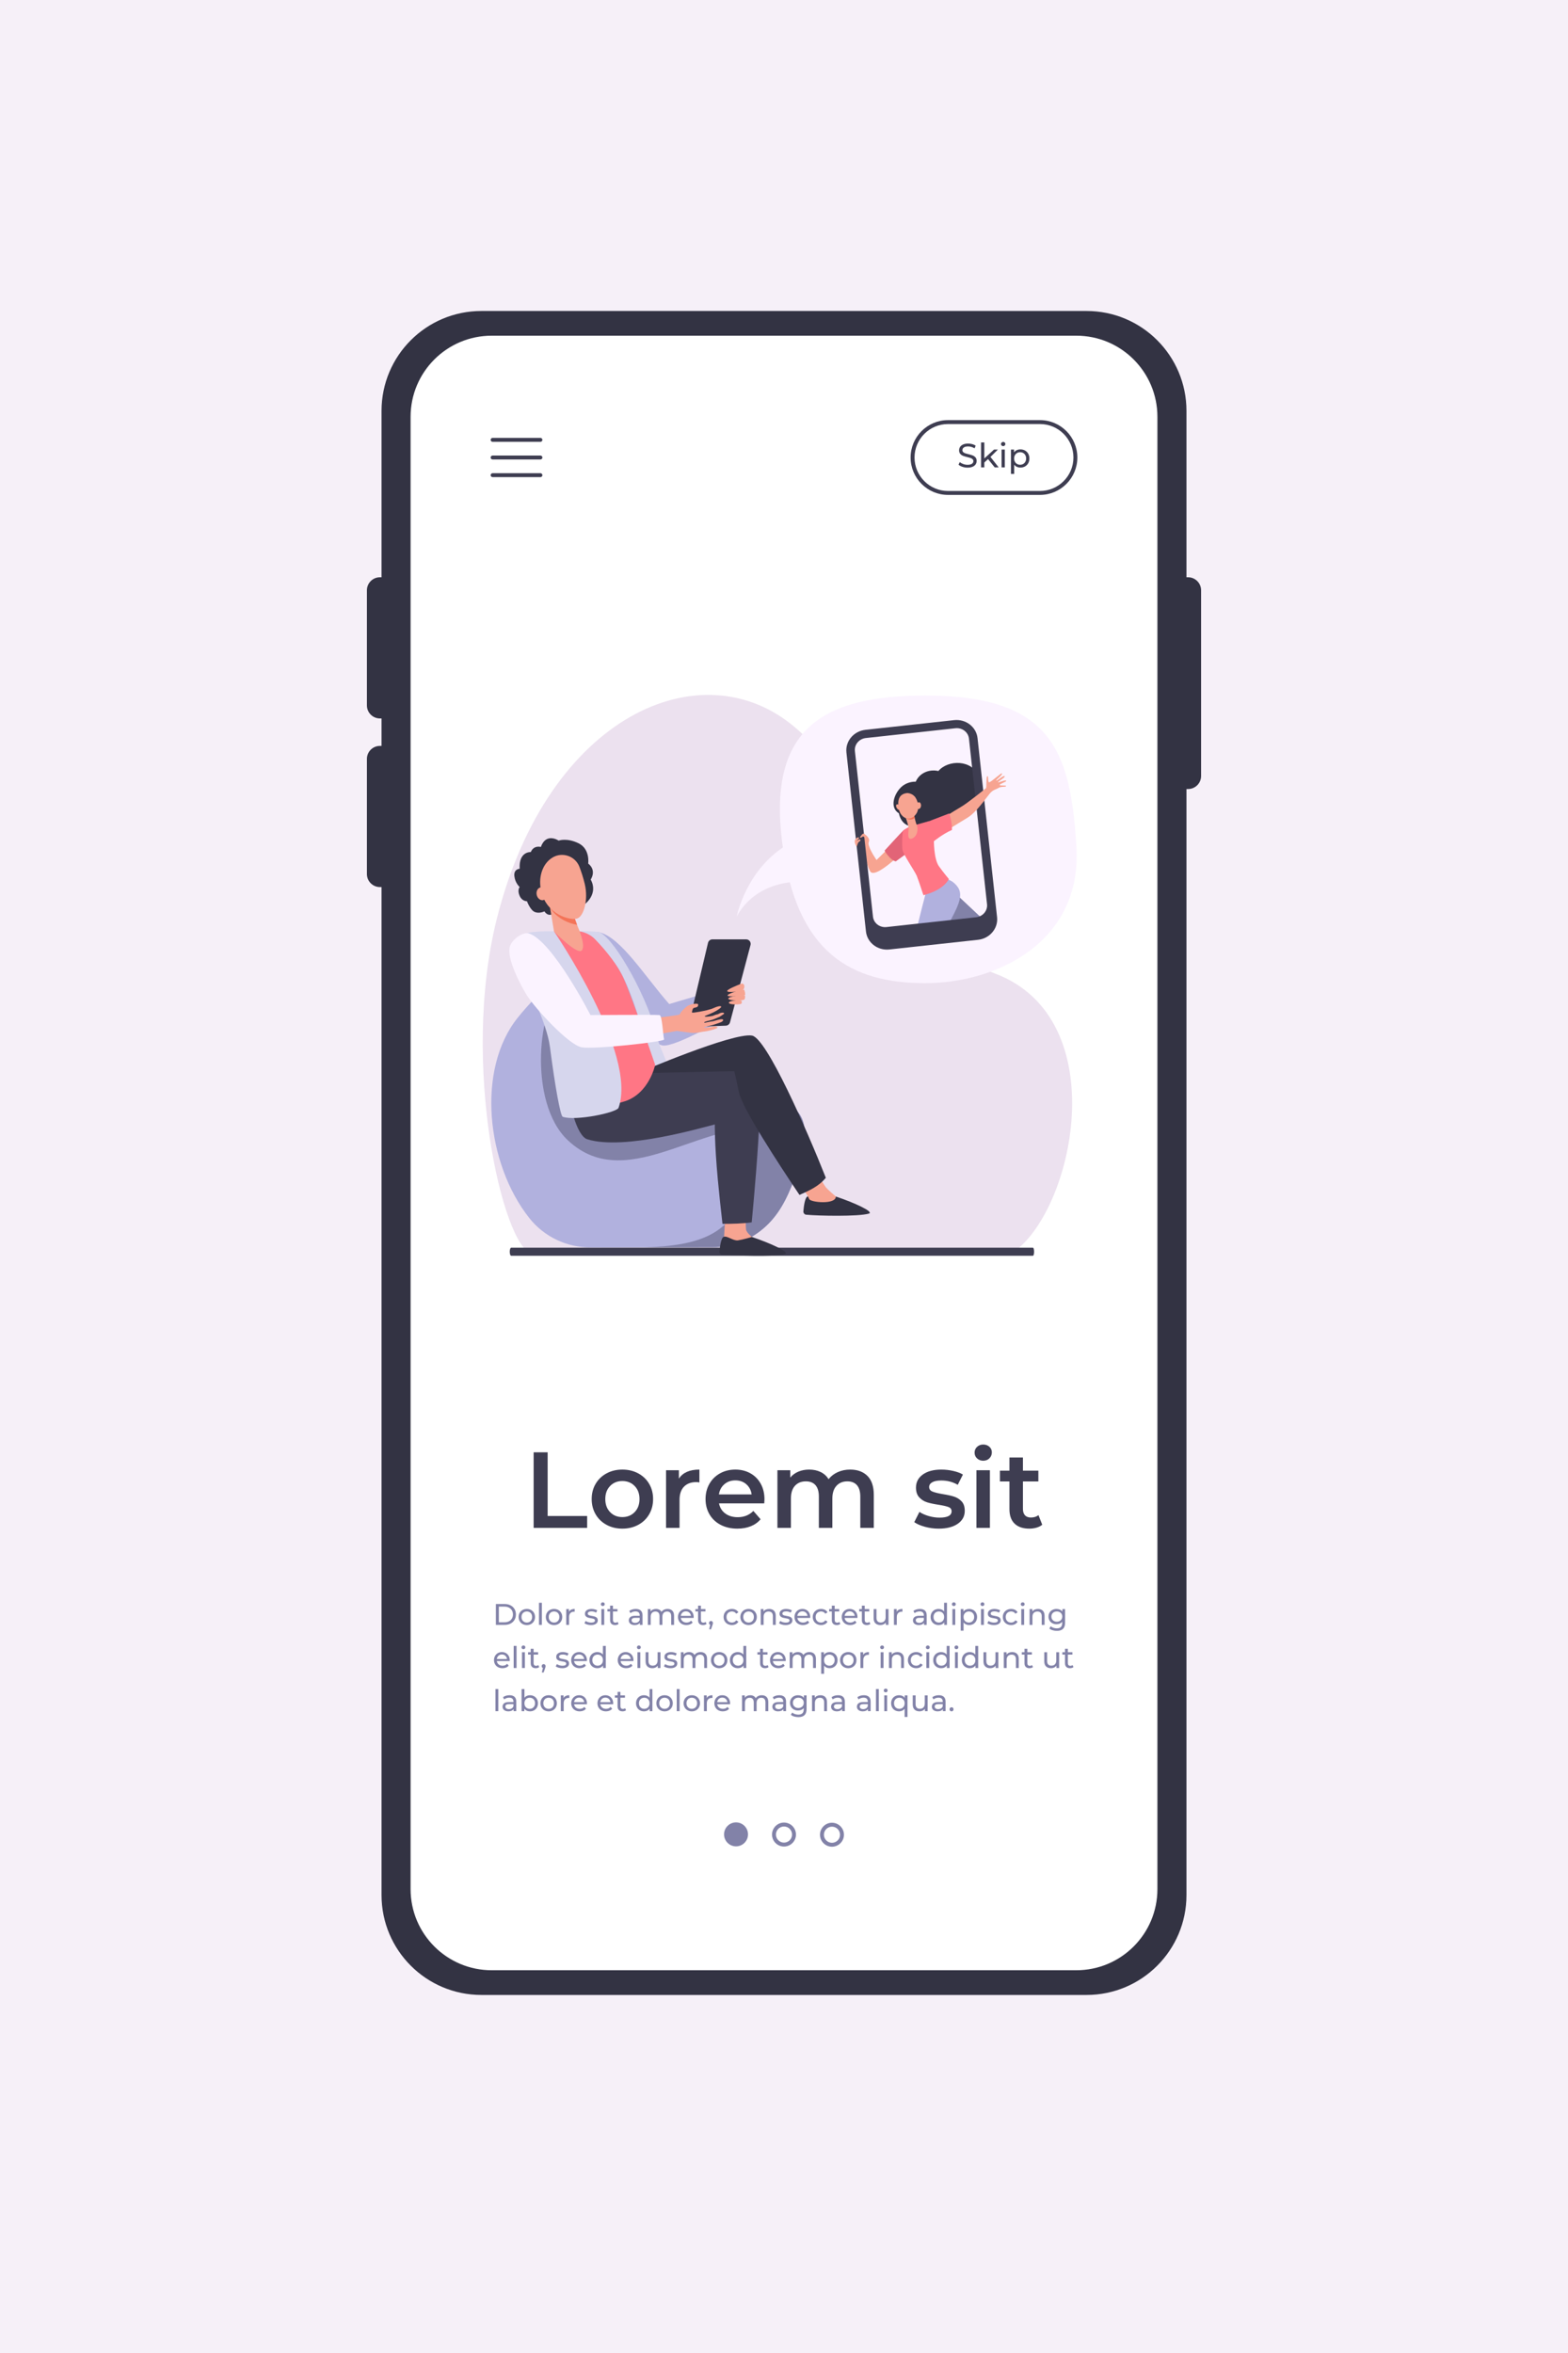 <?xml version="1.0" encoding="utf-8"?>
<!-- Generator: Adobe Illustrator 27.5.0, SVG Export Plug-In . SVG Version: 6.00 Build 0)  -->
<svg version="1.1" xmlns="http://www.w3.org/2000/svg" xmlns:xlink="http://www.w3.org/1999/xlink" x="0px" y="0px"
	 viewBox="0 0 2000 3000" style="enable-background:new 0 0 2000 3000;" xml:space="preserve">
<g id="Слой_2">
	<g>
		<g>
			<rect y="-0.001" style="fill:#F6F0F8;" width="2000" height="3000"/>
		</g>
		<g>
			<path style="fill:#333343;" d="M1515.373,736h-2.022v-212.14c0-70.339-57.021-127.36-127.36-127.36H614.01
				c-70.339,0-127.36,57.021-127.36,127.36V736h-2.022c-9.183,0-16.627,7.444-16.627,16.628v146.745
				c0,9.183,7.444,16.627,16.627,16.627h2.022v35h-2.022c-9.183,0-16.627,7.444-16.627,16.628v146.745
				c0,9.183,7.444,16.627,16.627,16.627h2.022v1285.14c0,70.339,57.021,127.36,127.36,127.36h771.98
				c70.34,0,127.36-57.021,127.36-127.36V1006h2.022c9.183,0,16.627-7.444,16.627-16.627V752.627
				C1532,743.444,1524.556,736,1515.373,736z"/>
			<path style="fill:#FFFFFF;" d="M1372.846,2512H627.154c-57.13,0-103.444-46.314-103.444-103.444V531.444
				C523.71,474.313,570.024,428,627.154,428h745.691c57.131,0,103.444,46.313,103.444,103.444v1877.112
				C1476.29,2465.686,1429.977,2512,1372.846,2512z"/>
		</g>
		<g>
			<g>
				<g>
					<path style="fill:#3E3D51;" d="M689.328,563.312h-61c-1.381,0-2.5-1.119-2.5-2.5c0-1.381,1.119-2.5,2.5-2.5h61
						c1.381,0,2.5,1.119,2.5,2.5C691.828,562.192,690.709,563.312,689.328,563.312z"/>
					<path style="fill:#3E3D51;" d="M689.328,585.812h-61c-1.381,0-2.5-1.119-2.5-2.5c0-1.381,1.119-2.5,2.5-2.5h61
						c1.381,0,2.5,1.119,2.5,2.5C691.828,584.692,690.709,585.812,689.328,585.812z"/>
					<path style="fill:#3E3D51;" d="M689.328,608.312h-61c-1.381,0-2.5-1.119-2.5-2.5c0-1.381,1.119-2.5,2.5-2.5h61
						c1.381,0,2.5,1.119,2.5,2.5C691.828,607.192,690.709,608.312,689.328,608.312z"/>
				</g>
				<g>
					<g>
						<path style="fill:#3E3D51;" d="M1227.578,595.187c-2.102-0.7-3.752-1.607-4.952-2.722l1.586-3.344
							c1.144,1.029,2.608,1.865,4.395,2.508c1.786,0.643,3.623,0.964,5.51,0.964c2.486,0,4.344-0.421,5.573-1.265
							c1.229-0.843,1.844-1.965,1.844-3.366c0-1.029-0.337-1.865-1.008-2.508c-0.672-0.643-1.501-1.136-2.486-1.479
							c-0.986-0.343-2.38-0.729-4.181-1.158c-2.258-0.543-4.08-1.086-5.466-1.629c-1.387-0.543-2.572-1.379-3.559-2.508
							c-0.986-1.129-1.479-2.651-1.479-4.566c0-1.601,0.422-3.044,1.265-4.33c0.843-1.286,2.123-2.315,3.838-3.087
							c1.715-0.772,3.844-1.158,6.388-1.158c1.771,0,3.516,0.229,5.23,0.686c1.715,0.457,3.187,1.115,4.416,1.972l-1.415,3.43
							c-1.258-0.8-2.601-1.407-4.03-1.822c-1.429-0.414-2.829-0.622-4.201-0.622c-2.43,0-4.252,0.443-5.466,1.329
							c-1.216,0.886-1.822,2.03-1.822,3.43c0,1.029,0.343,1.865,1.028,2.508c0.687,0.643,1.536,1.143,2.552,1.5
							c1.014,0.358,2.393,0.736,4.137,1.136c2.258,0.543,4.073,1.086,5.445,1.629c1.371,0.543,2.551,1.372,3.536,2.487
							c0.986,1.115,1.479,2.615,1.479,4.502c0,1.572-0.429,3.009-1.286,4.309c-0.857,1.301-2.158,2.33-3.901,3.087
							c-1.744,0.757-3.888,1.136-6.431,1.136C1231.857,596.237,1229.679,595.888,1227.578,595.187z"/>
						<path style="fill:#3E3D51;" d="M1260.226,585.305l-4.716,4.373v6.217h-4.116v-31.811h4.116v20.407l12.39-11.318h4.974
							l-9.561,9.389l10.504,13.333h-5.06L1260.226,585.305z"/>
						<path style="fill:#3E3D51;" d="M1277.567,568.027c-0.529-0.515-0.793-1.143-0.793-1.887c0-0.743,0.264-1.378,0.793-1.908
							c0.528-0.529,1.193-0.793,1.993-0.793s1.465,0.251,1.994,0.75c0.528,0.501,0.793,1.122,0.793,1.865
							c0,0.772-0.265,1.422-0.793,1.951c-0.529,0.529-1.194,0.793-1.994,0.793S1278.096,568.542,1277.567,568.027z
							 M1277.503,573.172h4.116v22.723h-4.116V573.172z"/>
						<path style="fill:#3E3D51;" d="M1307.428,574.415c1.743,0.972,3.108,2.33,4.095,4.073c0.985,1.744,1.479,3.759,1.479,6.045
							c0,2.287-0.493,4.309-1.479,6.066c-0.986,1.758-2.352,3.123-4.095,4.094c-1.744,0.972-3.716,1.458-5.916,1.458
							c-1.63,0-3.123-0.315-4.48-0.943c-1.358-0.628-2.509-1.544-3.451-2.744v11.747h-4.116v-31.04h3.944v3.602
							c0.914-1.258,2.072-2.208,3.473-2.851c1.4-0.644,2.943-0.965,4.631-0.965C1303.712,572.958,1305.684,573.444,1307.428,574.415
							z M1305.091,591.543c1.158-0.671,2.072-1.614,2.744-2.83c0.671-1.214,1.008-2.608,1.008-4.18c0-1.572-0.337-2.965-1.008-4.18
							c-0.672-1.214-1.586-2.15-2.744-2.808c-1.157-0.657-2.465-0.986-3.923-0.986c-1.43,0-2.722,0.336-3.88,1.008
							c-1.157,0.672-2.072,1.608-2.744,2.808c-0.672,1.201-1.007,2.587-1.007,4.159c0,1.572,0.328,2.966,0.985,4.18
							c0.657,1.215,1.572,2.158,2.744,2.83c1.172,0.672,2.472,1.007,3.901,1.007C1302.626,592.55,1303.934,592.215,1305.091,591.543
							z"/>
					</g>
					<path style="fill:#3E3D51;" d="M1326.5,630.983h-117.328c-26.286,0-47.672-21.385-47.672-47.671
						c0-26.286,21.386-47.671,47.672-47.671H1326.5c26.286,0,47.672,21.385,47.672,47.671
						C1374.172,609.598,1352.786,630.983,1326.5,630.983z M1209.172,540.64c-23.529,0-42.672,19.142-42.672,42.671
						s19.143,42.671,42.672,42.671H1326.5c23.529,0,42.672-19.142,42.672-42.671s-19.143-42.671-42.672-42.671H1209.172z"/>
				</g>
			</g>
			<g>
				<path style="fill:#8282A8;" d="M938.811,2323.5c-8.423,0-15.276,6.852-15.276,15.275s6.852,15.275,15.276,15.275
					c8.423,0,15.275-6.852,15.275-15.275S947.234,2323.5,938.811,2323.5z"/>
				<path style="fill:#8282A8;" d="M1000,2354.275c-8.423,0-15.275-6.854-15.275-15.275c0-8.424,6.852-15.275,15.275-15.275
					c8.423,0,15.275,6.852,15.275,15.275C1015.275,2347.422,1008.423,2354.275,1000,2354.275z M1000,2328.725
					c-5.666,0-10.275,4.609-10.275,10.275s4.609,10.275,10.275,10.275s10.275-4.609,10.275-10.275S1005.666,2328.725,1000,2328.725z
					"/>
				<path style="fill:#8282A8;" d="M1061.189,2354.5c-8.423,0-15.275-6.853-15.275-15.275c0-8.424,6.853-15.277,15.275-15.277
					c8.424,0,15.276,6.854,15.276,15.277C1076.466,2347.647,1069.613,2354.5,1061.189,2354.5z M1061.189,2328.947
					c-5.666,0-10.275,4.611-10.275,10.277s4.609,10.275,10.275,10.275s10.276-4.609,10.276-10.275
					S1066.855,2328.947,1061.189,2328.947z"/>
			</g>
			<g>
				<g>
					<path style="fill:#3E3D51;" d="M680.65,1851.646h17.894v81.215h50.381v15.141H680.65V1851.646z"/>
					<path style="fill:#3E3D51;" d="M773.704,1944.148c-5.966-3.211-10.622-7.686-13.972-13.422
						c-3.351-5.734-5.024-12.227-5.024-19.477c0-7.248,1.673-13.719,5.024-19.41c3.349-5.688,8.005-10.139,13.972-13.352
						c5.964-3.211,12.664-4.818,20.097-4.818c7.524,0,14.268,1.607,20.235,4.818c5.964,3.213,10.621,7.664,13.972,13.352
						c3.349,5.691,5.023,12.162,5.023,19.41c0,7.25-1.675,13.742-5.023,19.477c-3.351,5.736-8.008,10.211-13.972,13.422
						c-5.967,3.213-12.711,4.818-20.235,4.818C786.367,1948.967,779.668,1947.361,773.704,1944.148z M809.493,1927.904
						c4.13-4.219,6.195-9.771,6.195-16.654s-2.065-12.434-6.195-16.656c-4.129-4.221-9.36-6.332-15.692-6.332
						c-6.332,0-11.541,2.111-15.623,6.332c-4.085,4.223-6.125,9.773-6.125,16.656s2.04,12.436,6.125,16.654
						c4.082,4.223,9.291,6.332,15.623,6.332C800.133,1934.236,805.364,1932.127,809.493,1927.904z"/>
					<path style="fill:#3E3D51;" d="M892.083,1873.67v16.381c-1.469-0.275-2.8-0.412-3.991-0.412c-6.7,0-11.931,1.949-15.693,5.85
						c-3.763,3.902-5.642,9.521-5.642,16.861v35.652h-17.207v-73.506h16.38v10.736
						C870.885,1877.525,879.602,1873.67,892.083,1873.67z"/>
					<path style="fill:#3E3D51;" d="M974.813,1916.756h-57.676c1.008,5.416,3.647,9.703,7.915,12.869
						c4.267,3.166,9.566,4.75,15.898,4.75c8.074,0,14.729-2.66,19.96-7.984l9.223,10.6c-3.304,3.947-7.481,6.93-12.526,8.948
						c-5.048,2.019-10.737,3.028-17.069,3.028c-8.077,0-15.189-1.605-21.336-4.818c-6.149-3.211-10.898-7.686-14.247-13.422
						c-3.351-5.734-5.023-12.227-5.023-19.477c0-7.158,1.628-13.604,4.887-19.342c3.255-5.732,7.777-10.207,13.558-13.42
						c5.781-3.211,12.296-4.818,19.546-4.818c7.158,0,13.56,1.584,19.202,4.75c5.645,3.166,10.049,7.617,13.215,13.353
						c3.166,5.735,4.749,12.366,4.749,19.89C975.088,1912.855,974.996,1914.553,974.813,1916.756z M923.95,1892.322
						c-3.809,3.258-6.125,7.594-6.951,13.008h41.708c-0.736-5.32-2.983-9.635-6.745-12.939c-3.764-3.303-8.444-4.955-14.041-4.955
						C932.416,1887.436,927.757,1889.066,923.95,1892.322z"/>
					<path style="fill:#3E3D51;" d="M1106.408,1881.723c5.412,5.369,8.121,13.422,8.121,24.158v42.121h-17.207v-39.918
						c0-6.424-1.424-11.264-4.268-14.523c-2.846-3.256-6.93-4.887-12.25-4.887c-5.781,0-10.418,1.906-13.904,5.713
						c-3.488,3.809-5.23,9.246-5.23,16.313v37.303h-17.207v-39.918c0-6.424-1.424-11.264-4.266-14.523
						c-2.846-3.256-6.93-4.887-12.252-4.887c-5.873,0-10.529,1.883-13.971,5.645c-3.441,3.764-5.162,9.223-5.162,16.381v37.303
						h-17.207v-73.506h16.381v9.361c2.752-3.305,6.193-5.828,10.324-7.572c4.129-1.742,8.717-2.615,13.764-2.615
						c5.508,0,10.395,1.033,14.66,3.098c4.268,2.064,7.641,5.117,10.117,9.154c3.029-3.855,6.928-6.859,11.701-9.018
						c4.771-2.154,10.049-3.234,15.83-3.234C1093.65,1873.67,1100.992,1876.354,1106.408,1881.723z"/>
					<path style="fill:#3E3D51;" d="M1179.773,1946.625c-5.691-1.559-10.233-3.531-13.628-5.918l6.607-13.076
						c3.304,2.201,7.271,3.969,11.907,5.299c4.633,1.332,9.198,1.996,13.696,1.996c10.276,0,15.417-2.705,15.417-8.121
						c0-2.568-1.308-4.357-3.923-5.369c-2.616-1.008-6.814-1.973-12.596-2.891c-6.057-0.916-10.99-1.973-14.798-3.166
						c-3.809-1.191-7.112-3.279-9.91-6.264c-2.801-2.98-4.199-7.133-4.199-12.457c0-6.973,2.912-12.549,8.741-16.725
						c5.826-4.176,13.696-6.264,23.607-6.264c5.046,0,10.094,0.574,15.142,1.721c5.046,1.148,9.176,2.684,12.389,4.611
						l-6.607,13.078c-6.241-3.67-13.262-5.508-21.061-5.508c-5.048,0-8.879,0.758-11.494,2.271
						c-2.615,1.516-3.923,3.512-3.923,5.988c0,2.754,1.398,4.703,4.198,5.85c2.798,1.148,7.135,2.227,13.008,3.236
						c5.872,0.918,10.69,1.975,14.454,3.166c3.762,1.193,6.996,3.213,9.704,6.057c2.706,2.846,4.061,6.883,4.061,12.113
						c0,6.883-2.982,12.389-8.947,16.519c-5.966,4.128-14.088,6.194-24.364,6.194
						C1191.289,1948.967,1185.462,1948.186,1179.773,1946.625z"/>
					<path style="fill:#3E3D51;" d="M1246.259,1859.424c-2.112-1.973-3.166-4.428-3.166-7.365c0-2.936,1.054-5.391,3.166-7.363
						c2.11-1.973,4.726-2.961,7.847-2.961c3.118,0,5.733,0.943,7.846,2.822c2.11,1.883,3.166,4.246,3.166,7.09
						c0,3.027-1.032,5.574-3.097,7.639c-2.065,2.064-4.704,3.098-7.915,3.098
						C1250.984,1862.383,1248.369,1861.398,1246.259,1859.424z M1245.433,1874.496h17.207v73.506h-17.207V1874.496z"/>
					<path style="fill:#3E3D51;" d="M1329.398,1944.01c-2.02,1.652-4.474,2.891-7.364,3.717s-5.942,1.24-9.154,1.24
						c-8.076,0-14.315-2.111-18.72-6.332c-4.405-4.221-6.607-10.369-6.607-18.445v-35.377h-12.113v-13.766h12.113v-16.793h17.206
						v16.793h19.685v13.766h-19.685v34.963c0,3.58,0.871,6.311,2.615,8.191c1.742,1.881,4.268,2.82,7.571,2.82
						c3.854,0,7.065-1.008,9.636-3.027L1329.398,1944.01z"/>
				</g>
				<g>
					<path style="fill:#8282A8;" d="M632.491,2045.082h11.21c2.812,0,5.307,0.557,7.486,1.672c2.178,1.115,3.87,2.68,5.073,4.693
						c1.203,2.014,1.805,4.326,1.805,6.936s-0.602,4.92-1.805,6.934c-1.203,2.014-2.894,3.578-5.073,4.693
						c-2.179,1.115-4.674,1.672-7.486,1.672h-11.21V2045.082z M643.473,2068.375c2.153,0,4.047-0.418,5.681-1.254
						c1.634-0.836,2.895-2.006,3.781-3.514c0.886-1.508,1.33-3.25,1.33-5.225c0-1.977-0.444-3.719-1.33-5.227
						c-0.887-1.506-2.147-2.678-3.781-3.514c-1.634-0.836-3.528-1.254-5.681-1.254h-7.182v19.986H643.473z"/>
					<path style="fill:#8282A8;" d="M666.576,2070.58c-1.596-0.887-2.844-2.109-3.743-3.668c-0.899-1.557-1.349-3.324-1.349-5.301
						c0-1.975,0.449-3.742,1.349-5.302c0.899-1.558,2.147-2.772,3.743-3.647c1.596-0.873,3.395-1.311,5.397-1.311
						c2.001,0,3.793,0.438,5.377,1.311c1.583,0.875,2.824,2.09,3.724,3.647c0.9,1.56,1.349,3.327,1.349,5.302
						c0,1.977-0.45,3.744-1.349,5.301c-0.899,1.559-2.141,2.781-3.724,3.668c-1.584,0.887-3.376,1.33-5.377,1.33
						C669.971,2071.91,668.172,2071.467,666.576,2070.58z M675.449,2067.824c1.026-0.594,1.83-1.43,2.413-2.508
						c0.583-1.076,0.874-2.311,0.874-3.705c0-1.393-0.292-2.627-0.874-3.705c-0.583-1.076-1.387-1.906-2.413-2.488
						c-1.025-0.582-2.185-0.875-3.477-0.875s-2.452,0.293-3.478,0.875c-1.026,0.582-1.837,1.412-2.432,2.488
						c-0.596,1.078-0.893,2.313-0.893,3.705c0,1.395,0.297,2.629,0.893,3.705c0.595,1.078,1.405,1.914,2.432,2.508
						c1.026,0.596,2.186,0.895,3.478,0.895S674.424,2068.42,675.449,2067.824z"/>
					<path style="fill:#8282A8;" d="M687.477,2043.486h3.647v28.195h-3.647V2043.486z"/>
					<path style="fill:#8282A8;" d="M701.308,2070.58c-1.596-0.887-2.844-2.109-3.743-3.668c-0.9-1.557-1.349-3.324-1.349-5.301
						c0-1.975,0.449-3.742,1.349-5.302c0.899-1.558,2.147-2.772,3.743-3.647c1.596-0.873,3.395-1.311,5.396-1.311
						c2.001,0,3.793,0.438,5.378,1.311c1.582,0.875,2.824,2.09,3.724,3.647c0.899,1.56,1.349,3.327,1.349,5.302
						c0,1.977-0.45,3.744-1.349,5.301c-0.899,1.559-2.141,2.781-3.724,3.668c-1.584,0.887-3.377,1.33-5.378,1.33
						C704.702,2071.91,702.904,2071.467,701.308,2070.58z M710.181,2067.824c1.026-0.594,1.83-1.43,2.413-2.508
						c0.582-1.076,0.874-2.311,0.874-3.705c0-1.393-0.292-2.627-0.874-3.705c-0.583-1.076-1.387-1.906-2.413-2.488
						c-1.026-0.582-2.185-0.875-3.477-0.875s-2.452,0.293-3.477,0.875c-1.026,0.582-1.837,1.412-2.433,2.488
						c-0.595,1.078-0.892,2.313-0.892,3.705c0,1.395,0.297,2.629,0.892,3.705c0.596,1.078,1.407,1.914,2.433,2.508
						c1.025,0.596,2.185,0.895,3.477,0.895S709.155,2068.42,710.181,2067.824z"/>
					<path style="fill:#8282A8;" d="M728.516,2052.264c1.241-0.607,2.749-0.912,4.522-0.912v3.535
						c-0.203-0.025-0.481-0.039-0.835-0.039c-1.977,0-3.529,0.59-4.656,1.768c-1.127,1.178-1.691,2.855-1.691,5.035v10.031h-3.648
						v-20.141h3.496v3.383C726.336,2053.76,727.274,2052.871,728.516,2052.264z"/>
					<path style="fill:#8282A8;" d="M749.035,2071.244c-1.52-0.441-2.712-1.006-3.572-1.689l1.52-2.889
						c0.887,0.633,1.963,1.141,3.23,1.52c1.267,0.381,2.546,0.57,3.838,0.57c3.192,0,4.788-0.912,4.788-2.736
						c0-0.607-0.216-1.088-0.646-1.443c-0.432-0.355-0.97-0.613-1.616-0.779c-0.646-0.164-1.564-0.348-2.754-0.551
						c-1.622-0.254-2.945-0.545-3.971-0.875c-1.025-0.328-1.906-0.885-2.641-1.672c-0.735-0.785-1.102-1.887-1.102-3.305
						c0-1.824,0.759-3.287,2.279-4.389c1.52-1.104,3.56-1.654,6.118-1.654c1.343,0,2.685,0.166,4.028,0.494
						c1.343,0.33,2.445,0.773,3.306,1.33l-1.558,2.889c-1.647-1.064-3.585-1.596-5.814-1.596c-1.545,0-2.724,0.252-3.534,0.76
						c-0.811,0.506-1.216,1.178-1.216,2.014c0,0.658,0.228,1.178,0.683,1.559c0.456,0.379,1.02,0.658,1.692,0.836
						c0.671,0.177,1.615,0.379,2.831,0.607c1.621,0.279,2.933,0.576,3.933,0.893s1.856,0.855,2.565,1.615
						c0.709,0.76,1.064,1.824,1.064,3.191c0,1.824-0.779,3.275-2.337,4.352s-3.68,1.615-6.365,1.615
						C752.138,2071.91,750.555,2071.688,749.035,2071.244z"/>
					<path style="fill:#8282A8;" d="M767.104,2046.982c-0.469-0.457-0.703-1.014-0.703-1.673c0-0.657,0.234-1.222,0.703-1.69
						c0.469-0.469,1.057-0.703,1.767-0.703c0.708,0,1.297,0.223,1.767,0.664c0.469,0.445,0.703,0.996,0.703,1.654
						c0,0.684-0.234,1.26-0.703,1.729c-0.469,0.469-1.058,0.703-1.767,0.703C768.161,2047.666,767.572,2047.438,767.104,2046.982z
						 M767.046,2051.541h3.648v20.141h-3.648V2051.541z"/>
					<path style="fill:#8282A8;" d="M788.973,2070.504c-0.533,0.455-1.192,0.805-1.977,1.045c-0.786,0.24-1.596,0.361-2.432,0.361
						c-2.027,0-3.598-0.545-4.712-1.635c-1.116-1.088-1.672-2.646-1.672-4.674v-11.059h-3.421v-3.002h3.421v-4.406h3.647v4.406
						h5.776v3.002h-5.776v10.906c0,1.09,0.272,1.926,0.817,2.508c0.544,0.584,1.323,0.875,2.337,0.875
						c1.114,0,2.065-0.316,2.85-0.949L788.973,2070.504z"/>
					<path style="fill:#8282A8;" d="M817.338,2053.404c1.482,1.367,2.223,3.407,2.223,6.117v12.16h-3.458v-2.66
						c-0.608,0.938-1.476,1.654-2.603,2.146c-1.127,0.494-2.464,0.742-4.009,0.742c-2.255,0-4.06-0.545-5.415-1.635
						c-1.355-1.088-2.033-2.52-2.033-4.293s0.646-3.199,1.938-4.275c1.292-1.076,3.344-1.615,6.156-1.615h5.776v-0.723
						c0-1.57-0.456-2.773-1.368-3.609c-0.912-0.836-2.255-1.254-4.027-1.254c-1.191,0-2.357,0.197-3.497,0.59
						s-2.103,0.918-2.888,1.576l-1.52-2.736c1.038-0.836,2.28-1.475,3.724-1.918c1.444-0.443,2.977-0.666,4.598-0.666
						C813.722,2051.352,815.856,2052.035,817.338,2053.404z M813.709,2068.166c1.014-0.619,1.748-1.5,2.204-2.641v-2.811h-5.624
						c-3.091,0-4.637,1.039-4.637,3.115c0,1.014,0.393,1.811,1.179,2.395c0.785,0.582,1.875,0.873,3.268,0.873
						C811.492,2069.098,812.695,2068.787,813.709,2068.166z"/>
					<path style="fill:#8282A8;" d="M857.542,2053.557c1.482,1.469,2.223,3.646,2.223,6.535v11.59h-3.648v-11.172
						c0-1.951-0.45-3.42-1.349-4.408c-0.899-0.988-2.185-1.482-3.857-1.482c-1.85,0-3.319,0.578-4.408,1.73
						c-1.09,1.152-1.634,2.805-1.634,4.959v10.373h-3.648v-11.172c0-1.951-0.45-3.42-1.349-4.408
						c-0.899-0.988-2.185-1.482-3.857-1.482c-1.85,0-3.319,0.578-4.408,1.73c-1.089,1.152-1.634,2.805-1.634,4.959v10.373h-3.648
						v-20.141h3.496v3.002c0.734-1.037,1.697-1.828,2.887-2.375c1.19-0.543,2.547-0.816,4.066-0.816c1.571,0,2.964,0.318,4.18,0.951
						c1.216,0.633,2.153,1.557,2.812,2.773c0.76-1.166,1.817-2.078,3.173-2.736c1.354-0.658,2.881-0.988,4.579-0.988
						C854.052,2051.352,856.06,2052.088,857.542,2053.557z"/>
					<path style="fill:#8282A8;" d="M884.73,2062.828h-16.339c0.228,1.773,1.007,3.199,2.337,4.275
						c1.33,1.076,2.983,1.615,4.958,1.615c2.407,0,4.345-0.811,5.814-2.434l2.015,2.357c-0.912,1.063-2.047,1.875-3.402,2.432
						c-1.356,0.557-2.869,0.836-4.54,0.836c-2.128,0-4.016-0.438-5.662-1.311c-1.648-0.875-2.92-2.096-3.819-3.668
						c-0.899-1.57-1.349-3.344-1.349-5.32c0-1.949,0.437-3.711,1.311-5.281c0.874-1.57,2.077-2.793,3.61-3.668
						c1.532-0.873,3.261-1.311,5.188-1.311c1.924,0,3.641,0.438,5.148,1.311c1.507,0.875,2.686,2.098,3.534,3.668
						c0.848,1.57,1.273,3.369,1.273,5.396C884.807,2062.006,884.78,2062.371,884.73,2062.828z M870.461,2056.025
						c-1.178,1.064-1.869,2.459-2.07,4.18h12.92c-0.204-1.695-0.894-3.084-2.072-4.16c-1.178-1.076-2.64-1.615-4.388-1.615
						C873.102,2054.43,871.639,2054.961,870.461,2056.025z"/>
					<path style="fill:#8282A8;" d="M901.185,2070.504c-0.533,0.455-1.192,0.805-1.977,1.045c-0.786,0.24-1.596,0.361-2.432,0.361
						c-2.027,0-3.598-0.545-4.712-1.635c-1.115-1.088-1.671-2.646-1.671-4.674v-11.059h-3.421v-3.002h3.421v-4.406h3.647v4.406
						h5.776v3.002h-5.776v10.906c0,1.09,0.272,1.926,0.817,2.508c0.544,0.584,1.323,0.875,2.336,0.875
						c1.115,0,2.064-0.316,2.85-0.949L901.185,2070.504z"/>
					<path style="fill:#8282A8;" d="M908.65,2067.445c0.468,0.494,0.703,1.107,0.703,1.842c0,0.381-0.044,0.748-0.133,1.104
						c-0.088,0.354-0.26,0.898-0.513,1.633l-1.786,5.283h-2.394l1.406-5.662c-0.482-0.178-0.868-0.477-1.159-0.895
						c-0.292-0.418-0.437-0.904-0.437-1.463c0-0.76,0.24-1.379,0.722-1.861c0.48-0.48,1.088-0.723,1.824-0.723
						C907.592,2066.703,908.181,2066.951,908.65,2067.445z"/>
					<path style="fill:#8282A8;" d="M928.106,2070.58c-1.609-0.887-2.869-2.109-3.781-3.668c-0.912-1.557-1.368-3.324-1.368-5.301
						c0-1.975,0.456-3.742,1.368-5.302c0.912-1.558,2.172-2.772,3.781-3.647c1.608-0.873,3.438-1.311,5.491-1.311
						c1.824,0,3.452,0.367,4.883,1.102c1.431,0.736,2.539,1.801,3.325,3.193l-2.774,1.785c-0.633-0.963-1.419-1.684-2.356-2.166
						c-0.938-0.48-1.976-0.723-3.116-0.723c-1.318,0-2.502,0.293-3.553,0.875c-1.052,0.582-1.876,1.412-2.471,2.488
						c-0.595,1.078-0.893,2.313-0.893,3.705c0,1.42,0.297,2.668,0.893,3.744c0.595,1.076,1.418,1.906,2.471,2.488
						c1.051,0.584,2.235,0.875,3.553,0.875c1.14,0,2.178-0.242,3.116-0.723c0.937-0.48,1.723-1.203,2.356-2.166l2.774,1.748
						c-0.785,1.393-1.894,2.463-3.325,3.211c-1.432,0.748-3.059,1.121-4.883,1.121
						C931.544,2071.91,929.714,2071.467,928.106,2070.58z"/>
					<path style="fill:#8282A8;" d="M949.442,2070.58c-1.596-0.887-2.844-2.109-3.743-3.668c-0.899-1.557-1.348-3.324-1.348-5.301
						c0-1.975,0.449-3.742,1.348-5.302c0.899-1.558,2.147-2.772,3.743-3.647c1.596-0.873,3.394-1.311,5.396-1.311
						c2.001,0,3.794,0.438,5.377,1.311c1.583,0.875,2.825,2.09,3.725,3.647c0.898,1.56,1.349,3.327,1.349,5.302
						c0,1.977-0.45,3.744-1.349,5.301c-0.9,1.559-2.142,2.781-3.725,3.668c-1.583,0.887-3.376,1.33-5.377,1.33
						C952.836,2071.91,951.038,2071.467,949.442,2070.58z M958.315,2067.824c1.026-0.594,1.831-1.43,2.413-2.508
						c0.583-1.076,0.875-2.311,0.875-3.705c0-1.393-0.292-2.627-0.875-3.705c-0.582-1.076-1.387-1.906-2.413-2.488
						c-1.025-0.582-2.185-0.875-3.477-0.875s-2.451,0.293-3.477,0.875c-1.025,0.582-1.836,1.412-2.432,2.488
						c-0.595,1.078-0.893,2.313-0.893,3.705c0,1.395,0.297,2.629,0.893,3.705c0.595,1.078,1.406,1.914,2.432,2.508
						c1.026,0.596,2.185,0.895,3.477,0.895S957.289,2068.42,958.315,2067.824z"/>
					<path style="fill:#8282A8;" d="M987.195,2053.574c1.507,1.482,2.261,3.655,2.261,6.518v11.59h-3.648v-11.172
						c0-1.951-0.469-3.42-1.406-4.408c-0.938-0.988-2.28-1.482-4.028-1.482c-1.976,0-3.534,0.578-4.675,1.73
						c-1.14,1.152-1.709,2.805-1.709,4.959v10.373h-3.648v-20.141h3.496v3.041c0.734-1.039,1.729-1.836,2.983-2.395
						c1.254-0.557,2.679-0.836,4.275-0.836C983.654,2051.352,985.688,2052.094,987.195,2053.574z"/>
					<path style="fill:#8282A8;" d="M997.246,2071.244c-1.52-0.441-2.711-1.006-3.572-1.689l1.52-2.889
						c0.886,0.633,1.963,1.141,3.23,1.52c1.267,0.381,2.546,0.57,3.838,0.57c3.191,0,4.787-0.912,4.787-2.736
						c0-0.607-0.215-1.088-0.647-1.443c-0.43-0.355-0.969-0.613-1.614-0.779c-0.646-0.164-1.565-0.348-2.755-0.551
						c-1.621-0.254-2.944-0.545-3.971-0.875c-1.026-0.328-1.906-0.885-2.641-1.672c-0.735-0.785-1.102-1.887-1.102-3.305
						c0-1.824,0.76-3.287,2.28-4.389c1.519-1.104,3.559-1.654,6.118-1.654c1.342,0,2.685,0.166,4.028,0.494
						c1.342,0.33,2.443,0.773,3.305,1.33l-1.557,2.889c-1.648-1.064-3.586-1.596-5.814-1.596c-1.546,0-2.724,0.252-3.534,0.76
						c-0.81,0.506-1.216,1.178-1.216,2.014c0,0.658,0.229,1.178,0.685,1.559c0.456,0.379,1.018,0.658,1.69,0.836
						c0.671,0.177,1.615,0.379,2.831,0.607c1.621,0.279,2.931,0.576,3.933,0.893c1,0.316,1.855,0.855,2.564,1.615
						s1.065,1.824,1.065,3.191c0,1.824-0.779,3.275-2.338,4.352c-1.557,1.076-3.679,1.615-6.364,1.615
						C1000.349,2071.91,998.766,2071.688,997.246,2071.244z"/>
					<path style="fill:#8282A8;" d="M1033.383,2062.828h-16.34c0.227,1.773,1.007,3.199,2.337,4.275
						c1.33,1.076,2.983,1.615,4.959,1.615c2.406,0,4.345-0.811,5.813-2.434l2.015,2.357c-0.912,1.063-2.046,1.875-3.401,2.432
						s-2.869,0.836-4.541,0.836c-2.128,0-4.016-0.438-5.662-1.311c-1.646-0.875-2.92-2.096-3.818-3.668
						c-0.899-1.57-1.35-3.344-1.35-5.32c0-1.949,0.438-3.711,1.312-5.281c0.874-1.57,2.077-2.793,3.609-3.668
						c1.533-0.873,3.262-1.311,5.188-1.311c1.925,0,3.642,0.438,5.148,1.311c1.508,0.875,2.686,2.098,3.534,3.668
						s1.273,3.369,1.273,5.396C1033.459,2062.006,1033.434,2062.371,1033.383,2062.828z M1019.114,2056.025
						c-1.179,1.064-1.869,2.459-2.071,4.18h12.92c-0.203-1.695-0.893-3.084-2.071-4.16c-1.178-1.076-2.641-1.615-4.389-1.615
						S1020.292,2054.961,1019.114,2056.025z"/>
					<path style="fill:#8282A8;" d="M1041.8,2070.58c-1.609-0.887-2.869-2.109-3.781-3.668c-0.912-1.557-1.368-3.324-1.368-5.301
						c0-1.975,0.456-3.742,1.368-5.302c0.912-1.558,2.172-2.772,3.781-3.647c1.608-0.873,3.438-1.311,5.491-1.311
						c1.823,0,3.451,0.367,4.883,1.102c1.431,0.736,2.539,1.801,3.325,3.193l-2.774,1.785c-0.634-0.963-1.419-1.684-2.355-2.166
						c-0.938-0.48-1.977-0.723-3.116-0.723c-1.317,0-2.502,0.293-3.554,0.875c-1.051,0.582-1.875,1.412-2.47,2.488
						c-0.596,1.078-0.893,2.313-0.893,3.705c0,1.42,0.297,2.668,0.893,3.744c0.595,1.076,1.419,1.906,2.47,2.488
						c1.052,0.584,2.236,0.875,3.554,0.875c1.14,0,2.179-0.242,3.116-0.723c0.937-0.48,1.722-1.203,2.355-2.166l2.774,1.748
						c-0.786,1.393-1.895,2.463-3.325,3.211c-1.432,0.748-3.06,1.121-4.883,1.121
						C1045.238,2071.91,1043.408,2071.467,1041.8,2070.58z"/>
					<path style="fill:#8282A8;" d="M1071.801,2070.504c-0.532,0.455-1.191,0.805-1.977,1.045s-1.596,0.361-2.432,0.361
						c-2.027,0-3.598-0.545-4.712-1.635c-1.115-1.088-1.672-2.646-1.672-4.674v-11.059h-3.42v-3.002h3.42v-4.406h3.647v4.406h5.776
						v3.002h-5.776v10.906c0,1.09,0.272,1.926,0.817,2.508c0.544,0.584,1.323,0.875,2.337,0.875c1.114,0,2.064-0.316,2.85-0.949
						L1071.801,2070.504z"/>
					<path style="fill:#8282A8;" d="M1093.65,2062.828h-16.34c0.228,1.773,1.007,3.199,2.337,4.275s2.983,1.615,4.959,1.615
						c2.406,0,4.345-0.811,5.813-2.434l2.015,2.357c-0.912,1.063-2.046,1.875-3.401,2.432s-2.869,0.836-4.541,0.836
						c-2.128,0-4.016-0.438-5.662-1.311c-1.646-0.875-2.92-2.096-3.818-3.668c-0.899-1.57-1.35-3.344-1.35-5.32
						c0-1.949,0.438-3.711,1.312-5.281s2.077-2.793,3.609-3.668c1.533-0.873,3.262-1.311,5.188-1.311
						c1.925,0,3.642,0.438,5.148,1.311c1.508,0.875,2.686,2.098,3.534,3.668s1.273,3.369,1.273,5.396
						C1093.727,2062.006,1093.701,2062.371,1093.65,2062.828z M1079.382,2056.025c-1.179,1.064-1.869,2.459-2.071,4.18h12.92
						c-0.203-1.695-0.893-3.084-2.071-4.16c-1.178-1.076-2.641-1.615-4.389-1.615S1080.56,2054.961,1079.382,2056.025z"/>
					<path style="fill:#8282A8;" d="M1110.104,2070.504c-0.532,0.455-1.191,0.805-1.977,1.045s-1.596,0.361-2.432,0.361
						c-2.027,0-3.598-0.545-4.712-1.635c-1.115-1.088-1.672-2.646-1.672-4.674v-11.059h-3.42v-3.002h3.42v-4.406h3.647v4.406h5.776
						v3.002h-5.776v10.906c0,1.09,0.272,1.926,0.817,2.508c0.544,0.584,1.323,0.875,2.337,0.875c1.114,0,2.064-0.316,2.85-0.949
						L1110.104,2070.504z"/>
					<path style="fill:#8282A8;" d="M1133.284,2051.541v20.141h-3.458v-3.039c-0.735,1.039-1.704,1.842-2.907,2.412
						c-1.204,0.57-2.515,0.855-3.934,0.855c-2.686,0-4.801-0.742-6.346-2.223c-1.546-1.482-2.318-3.668-2.318-6.555v-11.592h3.648
						v11.174c0,1.949,0.469,3.426,1.406,4.426c0.937,1.002,2.279,1.502,4.027,1.502c1.926,0,3.445-0.584,4.561-1.748
						c1.114-1.166,1.672-2.813,1.672-4.941v-10.412H1133.284z"/>
					<path style="fill:#8282A8;" d="M1146.545,2052.264c1.241-0.607,2.749-0.912,4.522-0.912v3.535
						c-0.203-0.025-0.481-0.039-0.836-0.039c-1.977,0-3.528,0.59-4.655,1.768s-1.69,2.855-1.69,5.035v10.031h-3.648v-20.141h3.496
						v3.383C1144.366,2053.76,1145.304,2052.871,1146.545,2052.264z"/>
					<path style="fill:#8282A8;" d="M1179.775,2053.404c1.481,1.367,2.223,3.407,2.223,6.117v12.16h-3.458v-2.66
						c-0.608,0.938-1.476,1.654-2.603,2.146c-1.128,0.494-2.465,0.742-4.01,0.742c-2.255,0-4.06-0.545-5.415-1.635
						c-1.355-1.088-2.032-2.52-2.032-4.293s0.646-3.199,1.938-4.275s3.344-1.615,6.156-1.615h5.775v-0.723
						c0-1.57-0.455-2.773-1.367-3.609s-2.256-1.254-4.028-1.254c-1.191,0-2.356,0.197-3.496,0.59s-2.103,0.918-2.888,1.576
						l-1.521-2.736c1.039-0.836,2.28-1.475,3.725-1.918c1.443-0.443,2.977-0.666,4.598-0.666
						C1176.158,2051.352,1178.293,2052.035,1179.775,2053.404z M1176.146,2068.166c1.013-0.619,1.748-1.5,2.203-2.641v-2.811h-5.623
						c-3.092,0-4.637,1.039-4.637,3.115c0,1.014,0.393,1.811,1.179,2.395c0.784,0.582,1.874,0.873,3.268,0.873
						C1173.929,2069.098,1175.133,2068.787,1176.146,2068.166z"/>
					<path style="fill:#8282A8;" d="M1207.875,2043.486v28.195h-3.496v-3.191c-0.811,1.115-1.837,1.963-3.078,2.545
						c-1.241,0.584-2.609,0.875-4.104,0.875c-1.951,0-3.699-0.432-5.244-1.293c-1.546-0.859-2.755-2.07-3.629-3.629
						c-0.874-1.557-1.312-3.35-1.312-5.377c0-2.025,0.438-3.813,1.312-5.357s2.083-2.748,3.629-3.609
						c1.545-0.861,3.293-1.293,5.244-1.293c1.443,0,2.773,0.273,3.989,0.816c1.217,0.547,2.229,1.35,3.04,2.414v-11.096H1207.875z
						 M1200.959,2067.824c1.038-0.594,1.849-1.43,2.432-2.508c0.583-1.076,0.874-2.311,0.874-3.705c0-1.393-0.291-2.627-0.874-3.705
						c-0.583-1.076-1.394-1.906-2.432-2.488c-1.039-0.582-2.191-0.875-3.458-0.875c-1.292,0-2.451,0.293-3.477,0.875
						c-1.026,0.582-1.838,1.412-2.433,2.488c-0.596,1.078-0.893,2.313-0.893,3.705c0,1.395,0.297,2.629,0.893,3.705
						c0.595,1.078,1.406,1.914,2.433,2.508c1.025,0.596,2.185,0.895,3.477,0.895
						C1198.768,2068.719,1199.92,2068.42,1200.959,2067.824z"/>
					<path style="fill:#8282A8;" d="M1214.848,2046.982c-0.469-0.457-0.703-1.014-0.703-1.673c0-0.657,0.234-1.222,0.703-1.69
						s1.058-0.703,1.768-0.703c0.709,0,1.298,0.223,1.767,0.664c0.469,0.445,0.703,0.996,0.703,1.654
						c0,0.684-0.234,1.26-0.703,1.729s-1.058,0.703-1.767,0.703C1215.905,2047.666,1215.316,2047.438,1214.848,2046.982z
						 M1214.791,2051.541h3.648v20.141h-3.648V2051.541z"/>
					<path style="fill:#8282A8;" d="M1241.314,2052.645c1.545,0.861,2.755,2.064,3.629,3.609s1.312,3.332,1.312,5.357
						c0,2.027-0.438,3.82-1.312,5.377c-0.874,1.559-2.084,2.77-3.629,3.629c-1.546,0.861-3.293,1.293-5.244,1.293
						c-1.443,0-2.768-0.279-3.971-0.836s-2.223-1.369-3.059-2.432v10.412h-3.648v-27.514h3.496v3.193
						c0.811-1.115,1.836-1.957,3.078-2.527c1.24-0.57,2.608-0.855,4.104-0.855
						C1238.021,2051.352,1239.769,2051.783,1241.314,2052.645z M1239.243,2067.824c1.026-0.594,1.837-1.43,2.433-2.508
						c0.595-1.076,0.893-2.311,0.893-3.705c0-1.393-0.298-2.627-0.893-3.705c-0.596-1.076-1.406-1.906-2.433-2.488
						c-1.025-0.582-2.185-0.875-3.477-0.875c-1.268,0-2.413,0.299-3.439,0.895c-1.025,0.596-1.837,1.424-2.432,2.488
						c-0.596,1.064-0.893,2.293-0.893,3.686c0,1.395,0.291,2.629,0.874,3.705c0.582,1.078,1.393,1.914,2.432,2.508
						c1.038,0.596,2.19,0.895,3.458,0.895C1237.059,2068.719,1238.218,2068.42,1239.243,2067.824z"/>
					<path style="fill:#8282A8;" d="M1251.365,2046.982c-0.469-0.457-0.703-1.014-0.703-1.673c0-0.657,0.234-1.222,0.703-1.69
						s1.058-0.703,1.768-0.703c0.709,0,1.298,0.223,1.767,0.664c0.469,0.445,0.703,0.996,0.703,1.654
						c0,0.684-0.234,1.26-0.703,1.729s-1.058,0.703-1.767,0.703C1252.423,2047.666,1251.834,2047.438,1251.365,2046.982z
						 M1251.309,2051.541h3.648v20.141h-3.648V2051.541z"/>
					<path style="fill:#8282A8;" d="M1262.937,2071.244c-1.521-0.441-2.712-1.006-3.572-1.689l1.52-2.889
						c0.887,0.633,1.963,1.141,3.23,1.52c1.267,0.381,2.546,0.57,3.838,0.57c3.192,0,4.788-0.912,4.788-2.736
						c0-0.607-0.216-1.088-0.646-1.443s-0.969-0.613-1.614-0.779c-0.646-0.164-1.564-0.348-2.755-0.551
						c-1.622-0.254-2.945-0.545-3.972-0.875c-1.025-0.328-1.906-0.885-2.641-1.672c-0.735-0.785-1.103-1.887-1.103-3.305
						c0-1.824,0.761-3.287,2.28-4.389c1.521-1.104,3.559-1.654,6.118-1.654c1.343,0,2.685,0.166,4.028,0.494
						c1.342,0.33,2.444,0.773,3.306,1.33l-1.558,2.889c-1.647-1.064-3.586-1.596-5.814-1.596c-1.546,0-2.724,0.252-3.534,0.76
						c-0.811,0.506-1.216,1.178-1.216,2.014c0,0.658,0.229,1.178,0.684,1.559c0.456,0.379,1.02,0.658,1.691,0.836
						c0.671,0.177,1.615,0.379,2.831,0.607c1.621,0.279,2.932,0.576,3.933,0.893s1.855,0.855,2.565,1.615
						c0.709,0.76,1.063,1.824,1.063,3.191c0,1.824-0.778,3.275-2.337,4.352c-1.558,1.076-3.68,1.615-6.364,1.615
						C1266.039,2071.91,1264.456,2071.688,1262.937,2071.244z"/>
					<path style="fill:#8282A8;" d="M1284.235,2070.58c-1.609-0.887-2.869-2.109-3.781-3.668c-0.912-1.557-1.368-3.324-1.368-5.301
						c0-1.975,0.456-3.742,1.368-5.302c0.912-1.558,2.172-2.772,3.781-3.647c1.608-0.873,3.438-1.311,5.491-1.311
						c1.823,0,3.451,0.367,4.883,1.102c1.431,0.736,2.539,1.801,3.325,3.193l-2.774,1.785c-0.634-0.963-1.419-1.684-2.355-2.166
						c-0.938-0.48-1.977-0.723-3.116-0.723c-1.317,0-2.502,0.293-3.554,0.875c-1.051,0.582-1.875,1.412-2.47,2.488
						c-0.596,1.078-0.893,2.313-0.893,3.705c0,1.42,0.297,2.668,0.893,3.744c0.595,1.076,1.419,1.906,2.47,2.488
						c1.052,0.584,2.236,0.875,3.554,0.875c1.14,0,2.179-0.242,3.116-0.723c0.937-0.48,1.722-1.203,2.355-2.166l2.774,1.748
						c-0.786,1.393-1.895,2.463-3.325,3.211c-1.432,0.748-3.06,1.121-4.883,1.121
						C1287.674,2071.91,1285.844,2071.467,1284.235,2070.58z"/>
					<path style="fill:#8282A8;" d="M1302.703,2046.982c-0.469-0.457-0.703-1.014-0.703-1.673c0-0.657,0.234-1.222,0.703-1.69
						s1.058-0.703,1.768-0.703c0.709,0,1.298,0.223,1.767,0.664c0.469,0.445,0.703,0.996,0.703,1.654
						c0,0.684-0.234,1.26-0.703,1.729s-1.058,0.703-1.767,0.703C1303.761,2047.666,1303.172,2047.438,1302.703,2046.982z
						 M1302.646,2051.541h3.648v20.141h-3.648V2051.541z"/>
					<path style="fill:#8282A8;" d="M1330.101,2053.574c1.508,1.482,2.262,3.655,2.262,6.518v11.59h-3.648v-11.172
						c0-1.951-0.469-3.42-1.406-4.408s-2.279-1.482-4.027-1.482c-1.977,0-3.534,0.578-4.674,1.73
						c-1.141,1.152-1.71,2.805-1.71,4.959v10.373h-3.648v-20.141h3.496v3.041c0.734-1.039,1.729-1.836,2.982-2.395
						c1.255-0.557,2.68-0.836,4.275-0.836C1326.561,2051.352,1328.594,2052.094,1330.101,2053.574z"/>
					<path style="fill:#8282A8;" d="M1358.506,2051.541v17.404c0,3.521-0.874,6.125-2.622,7.811
						c-1.748,1.684-4.357,2.525-7.827,2.525c-1.9,0-3.712-0.26-5.435-0.779s-3.116-1.26-4.18-2.223l1.748-2.811
						c0.937,0.811,2.096,1.449,3.477,1.918s2.806,0.703,4.275,0.703c2.355,0,4.098-0.557,5.225-1.672s1.691-2.813,1.691-5.092
						v-1.596c-0.861,1.039-1.919,1.818-3.173,2.336c-1.254,0.52-2.616,0.779-4.085,0.779c-1.926,0-3.667-0.412-5.226-1.234
						c-1.558-0.824-2.78-1.977-3.667-3.459s-1.33-3.172-1.33-5.072s0.443-3.592,1.33-5.072c0.887-1.482,2.109-2.629,3.667-3.439
						c1.559-0.811,3.3-1.217,5.226-1.217c1.52,0,2.932,0.279,4.236,0.836c1.305,0.559,2.375,1.381,3.211,2.471v-3.117H1358.506z
						 M1351.571,2066.818c1.051-0.557,1.874-1.336,2.47-2.338c0.595-1,0.894-2.133,0.894-3.4c0-1.951-0.646-3.527-1.938-4.73
						s-2.951-1.807-4.978-1.807c-2.053,0-3.725,0.604-5.017,1.807s-1.938,2.779-1.938,4.73c0,1.268,0.297,2.4,0.893,3.4
						c0.595,1.002,1.419,1.781,2.47,2.338c1.052,0.557,2.248,0.836,3.592,0.836
						C1349.335,2067.654,1350.52,2067.375,1351.571,2066.818z"/>
					<path style="fill:#8282A8;" d="M650.084,2117.828h-16.34c0.228,1.773,1.007,3.199,2.337,4.275
						c1.33,1.076,2.983,1.615,4.959,1.615c2.406,0,4.344-0.811,5.814-2.434l2.014,2.357c-0.912,1.063-2.046,1.875-3.401,2.432
						c-1.355,0.557-2.869,0.836-4.541,0.836c-2.128,0-4.015-0.438-5.662-1.311c-1.648-0.875-2.921-2.096-3.819-3.668
						c-0.899-1.57-1.349-3.344-1.349-5.32c0-1.949,0.437-3.711,1.311-5.281c0.874-1.57,2.077-2.793,3.61-3.668
						c1.532-0.873,3.261-1.311,5.187-1.311c1.925,0,3.642,0.438,5.149,1.311c1.507,0.875,2.686,2.098,3.534,3.668
						c0.848,1.57,1.273,3.369,1.273,5.396C650.161,2117.006,650.135,2117.371,650.084,2117.828z M635.815,2111.025
						c-1.178,1.064-1.869,2.459-2.071,4.18h12.92c-0.204-1.695-0.893-3.084-2.072-4.16c-1.178-1.076-2.641-1.615-4.389-1.615
						C638.456,2109.43,636.994,2109.961,635.815,2111.025z"/>
					<path style="fill:#8282A8;" d="M655.214,2098.486h3.648v28.195h-3.648V2098.486z"/>
					<path style="fill:#8282A8;" d="M665.873,2101.982c-0.469-0.457-0.703-1.014-0.703-1.672s0.234-1.223,0.703-1.691
						c0.468-0.469,1.058-0.703,1.768-0.703c0.708,0,1.297,0.223,1.766,0.664c0.469,0.445,0.703,0.996,0.703,1.654
						c0,0.684-0.234,1.26-0.703,1.729c-0.469,0.469-1.058,0.703-1.766,0.703C666.931,2102.666,666.341,2102.438,665.873,2101.982z
						 M665.816,2106.541h3.648v20.141h-3.648V2106.541z"/>
					<path style="fill:#8282A8;" d="M687.742,2125.504c-0.533,0.455-1.192,0.805-1.977,1.045c-0.786,0.24-1.596,0.361-2.432,0.361
						c-2.027,0-3.598-0.545-4.712-1.635c-1.115-1.088-1.671-2.646-1.671-4.674v-11.059h-3.421v-3.002h3.421v-4.406h3.648v4.406
						h5.776v3.002h-5.776v10.906c0,1.09,0.272,1.926,0.817,2.508c0.544,0.584,1.323,0.875,2.337,0.875
						c1.115,0,2.064-0.316,2.85-0.949L687.742,2125.504z"/>
					<path style="fill:#8282A8;" d="M695.208,2122.445c0.468,0.494,0.703,1.107,0.703,1.842c0,0.381-0.044,0.748-0.133,1.104
						c-0.088,0.354-0.26,0.898-0.513,1.633l-1.786,5.283h-2.394l1.406-5.662c-0.482-0.178-0.868-0.477-1.159-0.895
						c-0.292-0.418-0.437-0.904-0.437-1.463c0-0.76,0.241-1.379,0.722-1.861c0.481-0.48,1.089-0.723,1.825-0.723
						C694.15,2121.703,694.739,2121.951,695.208,2122.445z"/>
					<path style="fill:#8282A8;" d="M712.402,2126.244c-1.52-0.441-2.711-1.006-3.572-1.689l1.521-2.889
						c0.886,0.633,1.962,1.141,3.229,1.52c1.267,0.381,2.546,0.57,3.838,0.57c3.192,0,4.788-0.912,4.788-2.736
						c0-0.607-0.216-1.088-0.646-1.443c-0.432-0.355-0.97-0.613-1.616-0.779c-0.646-0.164-1.564-0.348-2.755-0.551
						c-1.621-0.254-2.945-0.545-3.971-0.875c-1.025-0.328-1.906-0.885-2.641-1.672c-0.735-0.785-1.102-1.887-1.102-3.305
						c0-1.824,0.759-3.287,2.279-4.389c1.52-1.104,3.559-1.654,6.118-1.654c1.342,0,2.686,0.166,4.028,0.494
						c1.343,0.33,2.445,0.773,3.306,1.33l-1.558,2.889c-1.647-1.064-3.584-1.596-5.814-1.596c-1.545,0-2.724,0.252-3.534,0.76
						c-0.811,0.506-1.216,1.178-1.216,2.014c0,0.658,0.228,1.178,0.684,1.559c0.457,0.379,1.02,0.658,1.691,0.836
						c0.671,0.176,1.615,0.379,2.831,0.607c1.621,0.279,2.933,0.576,3.934,0.893c1,0.316,1.856,0.855,2.564,1.615
						c0.709,0.76,1.064,1.824,1.064,3.191c0,1.824-0.779,3.275-2.336,4.352c-1.559,1.076-3.681,1.615-6.366,1.615
						C715.505,2126.91,713.922,2126.688,712.402,2126.244z"/>
					<path style="fill:#8282A8;" d="M748.54,2117.828h-16.34c0.228,1.773,1.008,3.199,2.337,4.275
						c1.33,1.076,2.983,1.615,4.959,1.615c2.406,0,4.344-0.811,5.814-2.434l2.014,2.357c-0.912,1.063-2.046,1.875-3.401,2.432
						c-1.356,0.557-2.869,0.836-4.542,0.836c-2.128,0-4.015-0.438-5.661-1.311c-1.647-0.875-2.92-2.096-3.819-3.668
						c-0.899-1.57-1.349-3.344-1.349-5.32c0-1.949,0.437-3.711,1.311-5.281c0.874-1.57,2.077-2.793,3.61-3.668
						c1.532-0.873,3.261-1.311,5.186-1.311c1.925,0,3.642,0.438,5.149,1.311c1.507,0.875,2.685,2.098,3.534,3.668
						c0.848,1.57,1.272,3.369,1.272,5.396C748.615,2117.006,748.59,2117.371,748.54,2117.828z M734.271,2111.025
						c-1.178,1.064-1.869,2.459-2.071,4.18h12.92c-0.204-1.695-0.893-3.084-2.071-4.16c-1.178-1.076-2.641-1.615-4.389-1.615
						C736.912,2109.43,735.449,2109.961,734.271,2111.025z"/>
					<path style="fill:#8282A8;" d="M772.669,2098.486v28.195h-3.496v-3.191c-0.811,1.115-1.836,1.963-3.078,2.545
						c-1.241,0.584-2.609,0.875-4.104,0.875c-1.951,0-3.699-0.432-5.244-1.293c-1.545-0.859-2.755-2.07-3.629-3.629
						c-0.874-1.557-1.311-3.35-1.311-5.377c0-2.025,0.437-3.813,1.311-5.357c0.873-1.545,2.083-2.748,3.629-3.609
						c1.544-0.861,3.292-1.293,5.244-1.293c1.444,0,2.774,0.273,3.99,0.816c1.216,0.547,2.229,1.35,3.04,2.414v-11.096H772.669z
						 M765.753,2122.824c1.039-0.594,1.849-1.43,2.432-2.508c0.583-1.076,0.874-2.311,0.874-3.705c0-1.393-0.291-2.627-0.874-3.705
						c-0.583-1.076-1.394-1.906-2.432-2.488c-1.039-0.582-2.191-0.875-3.458-0.875c-1.292,0-2.451,0.293-3.477,0.875
						c-1.026,0.582-1.837,1.412-2.432,2.488c-0.595,1.078-0.892,2.313-0.892,3.705c0,1.395,0.297,2.629,0.892,3.705
						c0.595,1.078,1.406,1.914,2.432,2.508c1.026,0.596,2.185,0.895,3.477,0.895C763.562,2123.719,764.714,2123.42,765.753,2122.824
						z"/>
					<path style="fill:#8282A8;" d="M807.933,2117.828h-16.34c0.228,1.773,1.007,3.199,2.337,4.275
						c1.33,1.076,2.983,1.615,4.959,1.615c2.406,0,4.345-0.811,5.814-2.434l2.014,2.357c-0.912,1.063-2.046,1.875-3.401,2.432
						c-1.355,0.557-2.869,0.836-4.541,0.836c-2.128,0-4.015-0.438-5.662-1.311c-1.648-0.875-2.92-2.096-3.819-3.668
						c-0.9-1.57-1.349-3.344-1.349-5.32c0-1.949,0.437-3.711,1.311-5.281c0.873-1.57,2.076-2.793,3.61-3.668
						c1.532-0.873,3.261-1.311,5.186-1.311c1.925,0,3.642,0.438,5.15,1.311c1.506,0.875,2.685,2.098,3.534,3.668
						c0.848,1.57,1.273,3.369,1.273,5.396C808.009,2117.006,807.982,2117.371,807.933,2117.828z M793.664,2111.025
						c-1.178,1.064-1.869,2.459-2.071,4.18h12.92c-0.203-1.695-0.893-3.084-2.071-4.16c-1.178-1.076-2.641-1.615-4.389-1.615
						C796.305,2109.43,794.842,2109.961,793.664,2111.025z"/>
					<path style="fill:#8282A8;" d="M813.12,2101.982c-0.469-0.457-0.704-1.014-0.704-1.672s0.234-1.223,0.704-1.691
						c0.468-0.469,1.057-0.703,1.767-0.703c0.708,0,1.298,0.223,1.767,0.664c0.469,0.445,0.703,0.996,0.703,1.654
						c0,0.684-0.234,1.26-0.703,1.729s-1.058,0.703-1.767,0.703C814.177,2102.666,813.588,2102.438,813.12,2101.982z
						 M813.063,2106.541h3.648v20.141h-3.648V2106.541z"/>
					<path style="fill:#8282A8;" d="M842.436,2106.541v20.141h-3.458v-3.039c-0.735,1.039-1.704,1.842-2.907,2.412
						c-1.204,0.57-2.515,0.855-3.933,0.855c-2.686,0-4.802-0.742-6.347-2.223c-1.545-1.482-2.317-3.668-2.317-6.555v-11.592h3.647
						v11.174c0,1.949,0.468,3.426,1.406,4.426c0.937,1.002,2.281,1.502,4.029,1.502c1.925,0,3.444-0.584,4.56-1.748
						c1.114-1.166,1.672-2.813,1.672-4.941v-10.412H842.436z"/>
					<path style="fill:#8282A8;" d="M850.416,2126.244c-1.52-0.441-2.711-1.006-3.572-1.689l1.521-2.889
						c0.886,0.633,1.962,1.141,3.229,1.52c1.267,0.381,2.546,0.57,3.838,0.57c3.192,0,4.788-0.912,4.788-2.736
						c0-0.607-0.216-1.088-0.646-1.443c-0.432-0.355-0.97-0.613-1.615-0.779c-0.646-0.164-1.565-0.348-2.755-0.551
						c-1.622-0.254-2.945-0.545-3.971-0.875c-1.025-0.328-1.906-0.885-2.641-1.672c-0.735-0.785-1.102-1.887-1.102-3.305
						c0-1.824,0.759-3.287,2.279-4.389c1.52-1.104,3.559-1.654,6.118-1.654c1.342,0,2.685,0.166,4.028,0.494
						c1.343,0.33,2.445,0.773,3.306,1.33l-1.558,2.889c-1.647-1.064-3.585-1.596-5.814-1.596c-1.545,0-2.724,0.252-3.534,0.76
						c-0.811,0.506-1.216,1.178-1.216,2.014c0,0.658,0.228,1.178,0.684,1.559c0.456,0.379,1.02,0.658,1.691,0.836
						c0.671,0.176,1.615,0.379,2.831,0.607c1.621,0.279,2.932,0.576,3.933,0.893c1.001,0.316,1.855,0.855,2.565,1.615
						c0.709,0.76,1.063,1.824,1.063,3.191c0,1.824-0.778,3.275-2.336,4.352s-3.68,1.615-6.365,1.615
						C853.519,2126.91,851.936,2126.688,850.416,2126.244z"/>
					<path style="fill:#8282A8;" d="M899.644,2108.557c1.483,1.469,2.224,3.646,2.224,6.535v11.59h-3.648v-11.172
						c0-1.951-0.45-3.42-1.349-4.408c-0.899-0.988-2.185-1.482-3.857-1.482c-1.85,0-3.319,0.578-4.408,1.73
						c-1.09,1.152-1.634,2.805-1.634,4.959v10.373h-3.648v-11.172c0-1.951-0.45-3.42-1.349-4.408
						c-0.9-0.988-2.185-1.482-3.857-1.482c-1.85,0-3.319,0.578-4.408,1.73c-1.09,1.152-1.634,2.805-1.634,4.959v10.373h-3.648
						v-20.141h3.497v3.002c0.734-1.037,1.696-1.828,2.887-2.375c1.191-0.543,2.546-0.816,4.066-0.816
						c1.571,0,2.963,0.318,4.18,0.951c1.216,0.633,2.152,1.557,2.811,2.773c0.76-1.166,1.817-2.078,3.174-2.736
						c1.354-0.658,2.881-0.988,4.578-0.988C896.154,2106.352,898.162,2107.088,899.644,2108.557z"/>
					<path style="fill:#8282A8;" d="M911.937,2125.58c-1.596-0.887-2.844-2.109-3.743-3.668c-0.899-1.557-1.349-3.324-1.349-5.301
						c0-1.975,0.449-3.742,1.349-5.301c0.899-1.559,2.147-2.773,3.743-3.648c1.596-0.873,3.395-1.311,5.395-1.311
						c2.002,0,3.794,0.438,5.378,1.311c1.583,0.875,2.825,2.09,3.724,3.648c0.898,1.559,1.349,3.326,1.349,5.301
						c0,1.977-0.451,3.744-1.349,5.301c-0.899,1.559-2.142,2.781-3.724,3.668c-1.583,0.887-3.376,1.33-5.378,1.33
						C915.331,2126.91,913.533,2126.467,911.937,2125.58z M920.81,2122.824c1.026-0.594,1.83-1.43,2.413-2.508
						c0.582-1.076,0.874-2.311,0.874-3.705c0-1.393-0.292-2.627-0.874-3.705c-0.583-1.076-1.387-1.906-2.413-2.488
						c-1.026-0.582-2.186-0.875-3.478-0.875c-1.292,0-2.451,0.293-3.476,0.875c-1.026,0.582-1.837,1.412-2.432,2.488
						c-0.596,1.078-0.893,2.313-0.893,3.705c0,1.395,0.297,2.629,0.893,3.705c0.595,1.078,1.406,1.914,2.432,2.508
						c1.025,0.596,2.184,0.895,3.476,0.895C918.624,2123.719,919.783,2123.42,920.81,2122.824z"/>
					<path style="fill:#8282A8;" d="M951.836,2098.486v28.195h-3.496v-3.191c-0.811,1.115-1.837,1.963-3.078,2.545
						c-1.241,0.584-2.61,0.875-4.104,0.875c-1.951,0-3.699-0.432-5.243-1.293c-1.546-0.859-2.756-2.07-3.63-3.629
						c-0.874-1.557-1.311-3.35-1.311-5.377c0-2.025,0.437-3.813,1.311-5.357c0.874-1.545,2.083-2.748,3.63-3.609
						c1.544-0.861,3.293-1.293,5.243-1.293c1.444,0,2.774,0.273,3.99,0.816c1.216,0.547,2.229,1.35,3.04,2.414v-11.096H951.836z
						 M944.92,2122.824c1.039-0.594,1.849-1.43,2.432-2.508c0.583-1.076,0.874-2.311,0.874-3.705c0-1.393-0.292-2.627-0.874-3.705
						c-0.583-1.076-1.393-1.906-2.432-2.488c-1.039-0.582-2.191-0.875-3.458-0.875c-1.292,0-2.452,0.293-3.477,0.875
						c-1.026,0.582-1.837,1.412-2.432,2.488c-0.595,1.078-0.893,2.313-0.893,3.705c0,1.395,0.297,2.629,0.893,3.705
						c0.595,1.078,1.406,1.914,2.432,2.508c1.025,0.596,2.185,0.895,3.477,0.895C942.729,2123.719,943.881,2123.42,944.92,2122.824z
						"/>
					<path style="fill:#8282A8;" d="M980.298,2125.504c-0.532,0.455-1.191,0.805-1.976,1.045c-0.786,0.24-1.597,0.361-2.433,0.361
						c-2.027,0-3.598-0.545-4.712-1.635c-1.115-1.088-1.672-2.646-1.672-4.674v-11.059h-3.42v-3.002h3.42v-4.406h3.648v4.406h5.776
						v3.002h-5.776v10.906c0,1.09,0.272,1.926,0.817,2.508c0.544,0.584,1.323,0.875,2.337,0.875c1.114,0,2.064-0.316,2.851-0.949
						L980.298,2125.504z"/>
					<path style="fill:#8282A8;" d="M1002.146,2117.828h-16.339c0.228,1.773,1.006,3.199,2.336,4.275
						c1.331,1.076,2.983,1.615,4.959,1.615c2.406,0,4.344-0.811,5.814-2.434l2.014,2.357c-0.912,1.063-2.046,1.875-3.401,2.432
						c-1.355,0.557-2.869,0.836-4.541,0.836c-2.128,0-4.015-0.438-5.662-1.311c-1.648-0.875-2.921-2.096-3.819-3.668
						c-0.899-1.57-1.349-3.344-1.349-5.32c0-1.949,0.437-3.711,1.311-5.281c0.874-1.57,2.077-2.793,3.61-3.668
						c1.532-0.873,3.261-1.311,5.188-1.311c1.924,0,3.641,0.438,5.148,1.311c1.507,0.875,2.686,2.098,3.534,3.668
						c0.848,1.57,1.273,3.369,1.273,5.396C1002.223,2117.006,1002.197,2117.371,1002.146,2117.828z M987.878,2111.025
						c-1.178,1.064-1.869,2.459-2.07,4.18h12.92c-0.204-1.695-0.893-3.084-2.071-4.16c-1.179-1.076-2.641-1.615-4.389-1.615
						C990.519,2109.43,989.057,2109.961,987.878,2111.025z"/>
					<path style="fill:#8282A8;" d="M1038.493,2108.557c1.482,1.469,2.224,3.646,2.224,6.535v11.59h-3.648v-11.172
						c0-1.951-0.45-3.42-1.349-4.408c-0.899-0.988-2.186-1.482-3.857-1.482c-1.85,0-3.319,0.578-4.408,1.73
						s-1.634,2.805-1.634,4.959v10.373h-3.648v-11.172c0-1.951-0.449-3.42-1.349-4.408c-0.899-0.988-2.185-1.482-3.856-1.482
						c-1.85,0-3.319,0.578-4.408,1.73c-1.09,1.152-1.634,2.805-1.634,4.959v10.373h-3.648v-20.141h3.496v3.002
						c0.734-1.037,1.697-1.828,2.888-2.375c1.19-0.543,2.546-0.816,4.066-0.816c1.57,0,2.964,0.318,4.18,0.951
						c1.216,0.633,2.153,1.557,2.812,2.773c0.76-1.166,1.817-2.078,3.173-2.736c1.354-0.658,2.881-0.988,4.579-0.988
						C1035.003,2106.352,1037.012,2107.088,1038.493,2108.557z"/>
					<path style="fill:#8282A8;" d="M1063.364,2107.645c1.545,0.861,2.755,2.064,3.629,3.609s1.312,3.332,1.312,5.357
						c0,2.027-0.438,3.82-1.312,5.377c-0.874,1.559-2.084,2.77-3.629,3.629c-1.546,0.861-3.293,1.293-5.244,1.293
						c-1.443,0-2.768-0.279-3.971-0.836s-2.223-1.369-3.059-2.432v10.412h-3.648v-27.514h3.496v3.193
						c0.811-1.115,1.836-1.957,3.078-2.527c1.24-0.57,2.608-0.855,4.104-0.855
						C1060.071,2106.352,1061.818,2106.783,1063.364,2107.645z M1061.293,2122.824c1.026-0.594,1.837-1.43,2.433-2.508
						c0.595-1.076,0.893-2.311,0.893-3.705c0-1.393-0.298-2.627-0.893-3.705c-0.596-1.076-1.406-1.906-2.433-2.488
						c-1.025-0.582-2.185-0.875-3.477-0.875c-1.268,0-2.413,0.299-3.439,0.895c-1.025,0.596-1.837,1.424-2.432,2.488
						c-0.596,1.064-0.893,2.293-0.893,3.686c0,1.395,0.291,2.629,0.874,3.705c0.582,1.078,1.393,1.914,2.432,2.508
						c1.038,0.596,2.19,0.895,3.458,0.895C1059.108,2123.719,1060.268,2123.42,1061.293,2122.824z"/>
					<path style="fill:#8282A8;" d="M1076.589,2125.58c-1.597-0.887-2.845-2.109-3.743-3.668c-0.899-1.557-1.35-3.324-1.35-5.301
						c0-1.975,0.45-3.742,1.35-5.301c0.898-1.559,2.146-2.773,3.743-3.648c1.596-0.873,3.394-1.311,5.396-1.311
						c2.001,0,3.794,0.438,5.377,1.311c1.583,0.875,2.824,2.09,3.724,3.648s1.35,3.326,1.35,5.301c0,1.977-0.45,3.744-1.35,5.301
						c-0.899,1.559-2.141,2.781-3.724,3.668s-3.376,1.33-5.377,1.33C1079.982,2126.91,1078.185,2126.467,1076.589,2125.58z
						 M1085.461,2122.824c1.026-0.594,1.83-1.43,2.413-2.508c0.583-1.076,0.874-2.311,0.874-3.705c0-1.393-0.291-2.627-0.874-3.705
						c-0.583-1.076-1.387-1.906-2.413-2.488c-1.025-0.582-2.185-0.875-3.477-0.875s-2.451,0.293-3.477,0.875
						c-1.026,0.582-1.838,1.412-2.433,2.488c-0.596,1.078-0.893,2.313-0.893,3.705c0,1.395,0.297,2.629,0.893,3.705
						c0.595,1.078,1.406,1.914,2.433,2.508c1.025,0.596,2.185,0.895,3.477,0.895S1084.436,2123.42,1085.461,2122.824z"/>
					<path style="fill:#8282A8;" d="M1103.796,2107.264c1.241-0.607,2.749-0.912,4.522-0.912v3.535
						c-0.203-0.025-0.481-0.039-0.836-0.039c-1.977,0-3.528,0.59-4.655,1.768s-1.69,2.855-1.69,5.035v10.031h-3.648v-20.141h3.496
						v3.383C1101.617,2108.76,1102.555,2107.871,1103.796,2107.264z"/>
					<path style="fill:#8282A8;" d="M1123.346,2101.982c-0.469-0.457-0.703-1.014-0.703-1.672s0.234-1.223,0.703-1.691
						s1.058-0.703,1.768-0.703c0.709,0,1.298,0.223,1.767,0.664c0.469,0.445,0.703,0.996,0.703,1.654
						c0,0.684-0.234,1.26-0.703,1.729s-1.058,0.703-1.767,0.703C1124.403,2102.666,1123.814,2102.438,1123.346,2101.982z
						 M1123.289,2106.541h3.648v20.141h-3.648V2106.541z"/>
					<path style="fill:#8282A8;" d="M1150.743,2108.574c1.508,1.482,2.262,3.654,2.262,6.518v11.59h-3.648v-11.172
						c0-1.951-0.469-3.42-1.406-4.408s-2.279-1.482-4.027-1.482c-1.977,0-3.534,0.578-4.674,1.73
						c-1.141,1.152-1.71,2.805-1.71,4.959v10.373h-3.648v-20.141h3.496v3.041c0.734-1.039,1.729-1.836,2.982-2.395
						c1.255-0.557,2.68-0.836,4.275-0.836C1147.203,2106.352,1149.236,2107.094,1150.743,2108.574z"/>
					<path style="fill:#8282A8;" d="M1163.17,2125.58c-1.609-0.887-2.869-2.109-3.781-3.668c-0.912-1.557-1.368-3.324-1.368-5.301
						c0-1.975,0.456-3.742,1.368-5.301s2.172-2.773,3.781-3.648c1.608-0.873,3.438-1.311,5.491-1.311
						c1.823,0,3.451,0.367,4.883,1.102c1.431,0.736,2.539,1.801,3.325,3.193l-2.774,1.785c-0.634-0.963-1.419-1.684-2.355-2.166
						c-0.938-0.48-1.977-0.723-3.116-0.723c-1.317,0-2.502,0.293-3.554,0.875c-1.051,0.582-1.875,1.412-2.47,2.488
						c-0.596,1.078-0.893,2.313-0.893,3.705c0,1.42,0.297,2.668,0.893,3.744c0.595,1.076,1.419,1.906,2.47,2.488
						c1.052,0.584,2.236,0.875,3.554,0.875c1.14,0,2.179-0.242,3.116-0.723c0.937-0.48,1.722-1.203,2.355-2.166l2.774,1.748
						c-0.786,1.393-1.895,2.463-3.325,3.211c-1.432,0.748-3.06,1.121-4.883,1.121
						C1166.608,2126.91,1164.778,2126.467,1163.17,2125.58z"/>
					<path style="fill:#8282A8;" d="M1181.638,2101.982c-0.469-0.457-0.703-1.014-0.703-1.672s0.234-1.223,0.703-1.691
						s1.058-0.703,1.768-0.703c0.709,0,1.298,0.223,1.767,0.664c0.469,0.445,0.703,0.996,0.703,1.654
						c0,0.684-0.234,1.26-0.703,1.729s-1.058,0.703-1.767,0.703C1182.695,2102.666,1182.106,2102.438,1181.638,2101.982z
						 M1181.581,2106.541h3.648v20.141h-3.648V2106.541z"/>
					<path style="fill:#8282A8;" d="M1211.183,2098.486v28.195h-3.496v-3.191c-0.811,1.115-1.837,1.963-3.078,2.545
						c-1.241,0.584-2.609,0.875-4.104,0.875c-1.951,0-3.699-0.432-5.244-1.293c-1.546-0.859-2.755-2.07-3.629-3.629
						c-0.874-1.557-1.312-3.35-1.312-5.377c0-2.025,0.438-3.813,1.312-5.357s2.083-2.748,3.629-3.609
						c1.545-0.861,3.293-1.293,5.244-1.293c1.443,0,2.773,0.273,3.989,0.816c1.217,0.547,2.229,1.35,3.04,2.414v-11.096H1211.183z
						 M1204.267,2122.824c1.038-0.594,1.849-1.43,2.432-2.508c0.583-1.076,0.874-2.311,0.874-3.705c0-1.393-0.291-2.627-0.874-3.705
						c-0.583-1.076-1.394-1.906-2.432-2.488c-1.039-0.582-2.191-0.875-3.458-0.875c-1.292,0-2.451,0.293-3.477,0.875
						c-1.026,0.582-1.838,1.412-2.433,2.488c-0.596,1.078-0.893,2.313-0.893,3.705c0,1.395,0.297,2.629,0.893,3.705
						c0.595,1.078,1.406,1.914,2.433,2.508c1.025,0.596,2.185,0.895,3.477,0.895
						C1202.075,2123.719,1203.228,2123.42,1204.267,2122.824z"/>
					<path style="fill:#8282A8;" d="M1218.155,2101.982c-0.469-0.457-0.703-1.014-0.703-1.672s0.234-1.223,0.703-1.691
						s1.058-0.703,1.768-0.703c0.709,0,1.298,0.223,1.767,0.664c0.469,0.445,0.703,0.996,0.703,1.654
						c0,0.684-0.234,1.26-0.703,1.729s-1.058,0.703-1.767,0.703C1219.213,2102.666,1218.624,2102.438,1218.155,2101.982z
						 M1218.099,2106.541h3.648v20.141h-3.648V2106.541z"/>
					<path style="fill:#8282A8;" d="M1247.7,2098.486v28.195h-3.496v-3.191c-0.811,1.115-1.837,1.963-3.078,2.545
						c-1.241,0.584-2.609,0.875-4.104,0.875c-1.951,0-3.699-0.432-5.244-1.293c-1.546-0.859-2.755-2.07-3.629-3.629
						c-0.874-1.557-1.312-3.35-1.312-5.377c0-2.025,0.438-3.813,1.312-5.357s2.083-2.748,3.629-3.609
						c1.545-0.861,3.293-1.293,5.244-1.293c1.443,0,2.773,0.273,3.989,0.816c1.217,0.547,2.229,1.35,3.04,2.414v-11.096H1247.7z
						 M1240.784,2122.824c1.038-0.594,1.849-1.43,2.432-2.508c0.583-1.076,0.874-2.311,0.874-3.705c0-1.393-0.291-2.627-0.874-3.705
						c-0.583-1.076-1.394-1.906-2.432-2.488c-1.039-0.582-2.191-0.875-3.458-0.875c-1.292,0-2.451,0.293-3.477,0.875
						c-1.026,0.582-1.838,1.412-2.433,2.488c-0.596,1.078-0.893,2.313-0.893,3.705c0,1.395,0.297,2.629,0.893,3.705
						c0.595,1.078,1.406,1.914,2.433,2.508c1.025,0.596,2.185,0.895,3.477,0.895
						C1238.593,2123.719,1239.745,2123.42,1240.784,2122.824z"/>
					<path style="fill:#8282A8;" d="M1273.389,2106.541v20.141h-3.458v-3.039c-0.735,1.039-1.704,1.842-2.907,2.412
						c-1.204,0.57-2.515,0.855-3.934,0.855c-2.686,0-4.801-0.742-6.346-2.223c-1.546-1.482-2.318-3.668-2.318-6.555v-11.592h3.648
						v11.174c0,1.949,0.469,3.426,1.406,4.426c0.937,1.002,2.279,1.502,4.027,1.502c1.926,0,3.445-0.584,4.561-1.748
						c1.114-1.166,1.672-2.813,1.672-4.941v-10.412H1273.389z"/>
					<path style="fill:#8282A8;" d="M1297.194,2108.574c1.508,1.482,2.262,3.654,2.262,6.518v11.59h-3.648v-11.172
						c0-1.951-0.469-3.42-1.406-4.408s-2.279-1.482-4.027-1.482c-1.977,0-3.534,0.578-4.674,1.73
						c-1.141,1.152-1.71,2.805-1.71,4.959v10.373h-3.648v-20.141h3.496v3.041c0.734-1.039,1.729-1.836,2.982-2.395
						c1.255-0.557,2.68-0.836,4.275-0.836C1293.654,2106.352,1295.688,2107.094,1297.194,2108.574z"/>
					<path style="fill:#8282A8;" d="M1317.544,2125.504c-0.532,0.455-1.191,0.805-1.977,1.045s-1.596,0.361-2.432,0.361
						c-2.027,0-3.598-0.545-4.712-1.635c-1.115-1.088-1.672-2.646-1.672-4.674v-11.059h-3.42v-3.002h3.42v-4.406h3.647v4.406h5.776
						v3.002h-5.776v10.906c0,1.09,0.272,1.926,0.817,2.508c0.544,0.584,1.323,0.875,2.337,0.875c1.114,0,2.064-0.316,2.85-0.949
						L1317.544,2125.504z"/>
					<path style="fill:#8282A8;" d="M1350.945,2106.541v20.141h-3.458v-3.039c-0.735,1.039-1.704,1.842-2.907,2.412
						c-1.204,0.57-2.515,0.855-3.934,0.855c-2.686,0-4.801-0.742-6.346-2.223c-1.546-1.482-2.318-3.668-2.318-6.555v-11.592h3.648
						v11.174c0,1.949,0.469,3.426,1.406,4.426c0.937,1.002,2.279,1.502,4.027,1.502c1.926,0,3.445-0.584,4.561-1.748
						c1.114-1.166,1.672-2.813,1.672-4.941v-10.412H1350.945z"/>
					<path style="fill:#8282A8;" d="M1369.223,2125.504c-0.532,0.455-1.191,0.805-1.977,1.045s-1.596,0.361-2.432,0.361
						c-2.027,0-3.598-0.545-4.712-1.635c-1.115-1.088-1.672-2.646-1.672-4.674v-11.059h-3.42v-3.002h3.42v-4.406h3.647v4.406h5.776
						v3.002h-5.776v10.906c0,1.09,0.272,1.926,0.817,2.508c0.544,0.584,1.323,0.875,2.337,0.875c1.114,0,2.064-0.316,2.85-0.949
						L1369.223,2125.504z"/>
					<path style="fill:#8282A8;" d="M631.958,2153.486h3.648v28.195h-3.648V2153.486z"/>
					<path style="fill:#8282A8;" d="M656.297,2163.404c1.482,1.367,2.223,3.406,2.223,6.117v12.16h-3.458v-2.66
						c-0.608,0.938-1.476,1.654-2.603,2.146c-1.128,0.494-2.464,0.742-4.009,0.742c-2.255,0-4.06-0.545-5.415-1.635
						c-1.356-1.088-2.033-2.52-2.033-4.293s0.646-3.199,1.938-4.275c1.292-1.076,3.344-1.615,6.156-1.615h5.776v-0.723
						c0-1.57-0.456-2.773-1.368-3.609c-0.912-0.836-2.255-1.254-4.027-1.254c-1.191,0-2.357,0.197-3.497,0.59
						c-1.14,0.393-2.103,0.918-2.888,1.576l-1.52-2.736c1.038-0.836,2.28-1.475,3.724-1.918c1.444-0.443,2.977-0.666,4.598-0.666
						C652.681,2161.352,654.815,2162.035,656.297,2163.404z M652.668,2178.166c1.013-0.619,1.748-1.5,2.204-2.641v-2.811h-5.624
						c-3.091,0-4.636,1.039-4.636,3.115c0,1.014,0.393,1.811,1.178,2.395c0.785,0.582,1.875,0.873,3.269,0.873
						C650.451,2179.098,651.654,2178.787,652.668,2178.166z"/>
					<path style="fill:#8282A8;" d="M681.206,2162.645c1.545,0.861,2.754,2.064,3.629,3.609c0.873,1.545,1.31,3.332,1.31,5.357
						c0,2.027-0.438,3.82-1.31,5.377c-0.875,1.559-2.084,2.77-3.629,3.629c-1.545,0.861-3.294,1.293-5.244,1.293
						c-1.495,0-2.863-0.291-4.104-0.875c-1.242-0.582-2.268-1.43-3.078-2.545v3.191h-3.497v-28.195h3.648v11.096
						c0.811-1.064,1.824-1.867,3.04-2.414c1.216-0.543,2.546-0.816,3.99-0.816C677.912,2161.352,679.66,2161.783,681.206,2162.645z
						 M679.135,2177.824c1.026-0.594,1.836-1.43,2.432-2.508c0.595-1.076,0.893-2.311,0.893-3.705c0-1.393-0.298-2.627-0.893-3.705
						c-0.595-1.076-1.406-1.906-2.432-2.488c-1.025-0.582-2.185-0.875-3.477-0.875c-1.268,0-2.42,0.293-3.458,0.875
						c-1.039,0.582-1.849,1.412-2.432,2.488c-0.583,1.078-0.874,2.313-0.874,3.705c0,1.395,0.291,2.629,0.874,3.705
						c0.583,1.078,1.393,1.914,2.432,2.508c1.039,0.596,2.191,0.895,3.458,0.895C676.95,2178.719,678.109,2178.42,679.135,2177.824z
						"/>
					<path style="fill:#8282A8;" d="M694.429,2180.58c-1.596-0.887-2.844-2.109-3.744-3.668c-0.899-1.557-1.348-3.324-1.348-5.301
						c0-1.975,0.449-3.742,1.348-5.301c0.899-1.559,2.147-2.773,3.744-3.648c1.596-0.873,3.394-1.311,5.396-1.311
						c2.001,0,3.794,0.438,5.377,1.311c1.583,0.875,2.824,2.09,3.724,3.648c0.899,1.559,1.349,3.326,1.349,5.301
						c0,1.977-0.45,3.744-1.349,5.301c-0.9,1.559-2.141,2.781-3.724,3.668c-1.583,0.887-3.376,1.33-5.377,1.33
						C697.823,2181.91,696.025,2181.467,694.429,2180.58z M703.302,2177.824c1.026-0.594,1.83-1.43,2.414-2.508
						c0.582-1.076,0.874-2.311,0.874-3.705c0-1.393-0.292-2.627-0.874-3.705c-0.583-1.076-1.388-1.906-2.414-2.488
						c-1.026-0.582-2.185-0.875-3.477-0.875s-2.451,0.293-3.477,0.875c-1.026,0.582-1.837,1.412-2.433,2.488
						c-0.595,1.078-0.893,2.313-0.893,3.705c0,1.395,0.297,2.629,0.893,3.705c0.595,1.078,1.406,1.914,2.433,2.508
						c1.025,0.596,2.185,0.895,3.477,0.895S702.276,2178.42,703.302,2177.824z"/>
					<path style="fill:#8282A8;" d="M721.637,2162.264c1.241-0.607,2.748-0.912,4.522-0.912v3.535
						c-0.203-0.025-0.482-0.039-0.836-0.039c-1.976,0-3.528,0.59-4.655,1.768c-1.128,1.178-1.691,2.855-1.691,5.035v10.031h-3.648
						v-20.141h3.496v3.383C719.458,2163.76,720.396,2162.871,721.637,2162.264z"/>
					<path style="fill:#8282A8;" d="M748.579,2172.828h-16.34c0.228,1.773,1.007,3.199,2.337,4.275
						c1.33,1.076,2.983,1.615,4.959,1.615c2.406,0,4.344-0.811,5.814-2.434l2.014,2.357c-0.912,1.063-2.046,1.875-3.401,2.432
						c-1.355,0.557-2.869,0.836-4.541,0.836c-2.128,0-4.015-0.438-5.661-1.311c-1.648-0.875-2.921-2.096-3.82-3.668
						c-0.9-1.57-1.348-3.344-1.348-5.32c0-1.949,0.437-3.711,1.31-5.281c0.874-1.57,2.077-2.793,3.61-3.668
						c1.532-0.873,3.261-1.311,5.187-1.311c1.925,0,3.642,0.438,5.149,1.311c1.507,0.875,2.685,2.098,3.534,3.668
						c0.848,1.57,1.273,3.369,1.273,5.396C748.655,2172.006,748.629,2172.371,748.579,2172.828z M734.311,2166.025
						c-1.178,1.064-1.869,2.459-2.071,4.18h12.92c-0.203-1.695-0.893-3.084-2.071-4.16c-1.178-1.076-2.641-1.615-4.389-1.615
						C736.951,2164.43,735.488,2164.961,734.311,2166.025z"/>
					<path style="fill:#8282A8;" d="M782.057,2172.828h-16.34c0.228,1.773,1.007,3.199,2.337,4.275
						c1.33,1.076,2.983,1.615,4.959,1.615c2.406,0,4.345-0.811,5.814-2.434l2.014,2.357c-0.912,1.063-2.047,1.875-3.401,2.432
						c-1.356,0.557-2.869,0.836-4.541,0.836c-2.128,0-4.015-0.438-5.662-1.311c-1.647-0.875-2.92-2.096-3.819-3.668
						c-0.899-1.57-1.349-3.344-1.349-5.32c0-1.949,0.438-3.711,1.311-5.281c0.874-1.57,2.076-2.793,3.61-3.668
						c1.532-0.873,3.261-1.311,5.187-1.311c1.925,0,3.642,0.438,5.149,1.311c1.506,0.875,2.685,2.098,3.534,3.668
						c0.848,1.57,1.273,3.369,1.273,5.396C782.133,2172.006,782.107,2172.371,782.057,2172.828z M767.788,2166.025
						c-1.178,1.064-1.869,2.459-2.071,4.18h12.92c-0.203-1.695-0.893-3.084-2.071-4.16c-1.178-1.076-2.641-1.615-4.389-1.615
						C770.429,2164.43,768.966,2164.961,767.788,2166.025z"/>
					<path style="fill:#8282A8;" d="M798.511,2180.504c-0.532,0.455-1.191,0.805-1.976,1.045c-0.786,0.24-1.596,0.361-2.432,0.361
						c-2.027,0-3.598-0.545-4.712-1.635c-1.115-1.088-1.672-2.646-1.672-4.674v-11.059h-3.421v-3.002h3.421v-4.406h3.648v4.406
						h5.776v3.002h-5.776v10.906c0,1.09,0.272,1.926,0.817,2.508c0.544,0.584,1.323,0.875,2.337,0.875
						c1.114,0,2.065-0.316,2.85-0.949L798.511,2180.504z"/>
					<path style="fill:#8282A8;" d="M832.14,2153.486v28.195h-3.496v-3.191c-0.812,1.115-1.837,1.963-3.078,2.545
						c-1.241,0.584-2.609,0.875-4.104,0.875c-1.951,0-3.699-0.432-5.244-1.293c-1.546-0.859-2.755-2.07-3.629-3.629
						c-0.874-1.557-1.311-3.35-1.311-5.377c0-2.025,0.437-3.813,1.311-5.357c0.873-1.545,2.083-2.748,3.629-3.609
						c1.545-0.861,3.293-1.293,5.244-1.293c1.445,0,2.774,0.273,3.99,0.816c1.216,0.547,2.23,1.35,3.04,2.414v-11.096H832.14z
						 M825.224,2177.824c1.039-0.594,1.849-1.43,2.433-2.508c0.582-1.076,0.873-2.311,0.873-3.705c0-1.393-0.292-2.627-0.873-3.705
						c-0.583-1.076-1.394-1.906-2.433-2.488c-1.039-0.582-2.191-0.875-3.458-0.875c-1.292,0-2.451,0.293-3.477,0.875
						c-1.026,0.582-1.838,1.412-2.433,2.488c-0.596,1.078-0.893,2.313-0.893,3.705c0,1.395,0.297,2.629,0.893,3.705
						c0.595,1.078,1.406,1.914,2.433,2.508c1.025,0.596,2.184,0.895,3.477,0.895C823.032,2178.719,824.185,2178.42,825.224,2177.824
						z"/>
					<path style="fill:#8282A8;" d="M842.285,2180.58c-1.596-0.887-2.844-2.109-3.743-3.668c-0.899-1.557-1.349-3.324-1.349-5.301
						c0-1.975,0.449-3.742,1.349-5.301s2.148-2.773,3.743-3.648c1.596-0.873,3.394-1.311,5.396-1.311
						c2.001,0,3.793,0.438,5.377,1.311c1.583,0.875,2.824,2.09,3.724,3.648c0.899,1.559,1.35,3.326,1.35,5.301
						c0,1.977-0.451,3.744-1.35,5.301c-0.899,1.559-2.141,2.781-3.724,3.668c-1.584,0.887-3.376,1.33-5.377,1.33
						C845.68,2181.91,843.881,2181.467,842.285,2180.58z M851.158,2177.824c1.026-0.594,1.83-1.43,2.413-2.508
						c0.583-1.076,0.874-2.311,0.874-3.705c0-1.393-0.292-2.627-0.874-3.705c-0.583-1.076-1.387-1.906-2.413-2.488
						c-1.026-0.582-2.185-0.875-3.477-0.875c-1.292,0-2.451,0.293-3.477,0.875s-1.837,1.412-2.432,2.488
						c-0.595,1.078-0.893,2.313-0.893,3.705c0,1.395,0.297,2.629,0.893,3.705c0.595,1.078,1.406,1.914,2.432,2.508
						c1.026,0.596,2.185,0.895,3.477,0.895C848.974,2178.719,850.132,2178.42,851.158,2177.824z"/>
					<path style="fill:#8282A8;" d="M863.185,2153.486h3.648v28.195h-3.648V2153.486z"/>
					<path style="fill:#8282A8;" d="M877.017,2180.58c-1.596-0.887-2.844-2.109-3.743-3.668c-0.899-1.557-1.349-3.324-1.349-5.301
						c0-1.975,0.449-3.742,1.349-5.301c0.899-1.559,2.147-2.773,3.743-3.648c1.596-0.873,3.394-1.311,5.396-1.311
						c2.001,0,3.794,0.438,5.377,1.311c1.583,0.875,2.825,2.09,3.724,3.648c0.899,1.559,1.349,3.326,1.349,5.301
						c0,1.977-0.45,3.744-1.349,5.301c-0.899,1.559-2.141,2.781-3.724,3.668s-3.376,1.33-5.377,1.33
						C880.411,2181.91,878.613,2181.467,877.017,2180.58z M885.89,2177.824c1.026-0.594,1.83-1.43,2.413-2.508
						c0.582-1.076,0.874-2.311,0.874-3.705c0-1.393-0.292-2.627-0.874-3.705c-0.583-1.076-1.387-1.906-2.413-2.488
						c-1.025-0.582-2.185-0.875-3.477-0.875s-2.451,0.293-3.477,0.875c-1.025,0.582-1.837,1.412-2.432,2.488
						c-0.595,1.078-0.893,2.313-0.893,3.705c0,1.395,0.298,2.629,0.893,3.705c0.595,1.078,1.407,1.914,2.432,2.508
						c1.026,0.596,2.185,0.895,3.477,0.895S884.864,2178.42,885.89,2177.824z"/>
					<path style="fill:#8282A8;" d="M904.225,2162.264c1.24-0.607,2.749-0.912,4.522-0.912v3.535
						c-0.204-0.025-0.482-0.039-0.836-0.039c-1.976,0-3.528,0.59-4.655,1.768c-1.128,1.178-1.691,2.855-1.691,5.035v10.031h-3.648
						v-20.141h3.497v3.383C902.045,2163.76,902.982,2162.871,904.225,2162.264z"/>
					<path style="fill:#8282A8;" d="M931.166,2172.828h-16.34c0.228,1.773,1.007,3.199,2.337,4.275
						c1.33,1.076,2.983,1.615,4.959,1.615c2.406,0,4.344-0.811,5.814-2.434l2.015,2.357c-0.912,1.063-2.046,1.875-3.401,2.432
						c-1.355,0.557-2.868,0.836-4.541,0.836c-2.128,0-4.015-0.438-5.662-1.311c-1.647-0.875-2.92-2.096-3.82-3.668
						c-0.899-1.57-1.348-3.344-1.348-5.32c0-1.949,0.437-3.711,1.311-5.281c0.873-1.57,2.077-2.793,3.61-3.668
						c1.532-0.873,3.261-1.311,5.186-1.311c1.925,0,3.642,0.438,5.149,1.311c1.507,0.875,2.685,2.098,3.534,3.668
						c0.849,1.57,1.273,3.369,1.273,5.396C931.242,2172.006,931.216,2172.371,931.166,2172.828z M916.898,2166.025
						c-1.179,1.064-1.869,2.459-2.071,4.18h12.92c-0.203-1.695-0.893-3.084-2.071-4.16c-1.178-1.076-2.641-1.615-4.389-1.615
						C919.538,2164.43,918.075,2164.961,916.898,2166.025z"/>
					<path style="fill:#8282A8;" d="M977.734,2163.557c1.482,1.469,2.223,3.646,2.223,6.535v11.59h-3.648v-11.172
						c0-1.951-0.45-3.42-1.35-4.408c-0.899-0.988-2.185-1.482-3.857-1.482c-1.85,0-3.319,0.578-4.408,1.73
						c-1.09,1.152-1.634,2.805-1.634,4.959v10.373h-3.648v-11.172c0-1.951-0.45-3.42-1.349-4.408
						c-0.9-0.988-2.185-1.482-3.857-1.482c-1.85,0-3.319,0.578-4.408,1.73c-1.09,1.152-1.634,2.805-1.634,4.959v10.373h-3.648
						v-20.141h3.496v3.002c0.734-1.037,1.696-1.828,2.888-2.375c1.19-0.543,2.547-0.816,4.066-0.816c1.57,0,2.964,0.318,4.18,0.951
						c1.217,0.633,2.153,1.557,2.812,2.773c0.76-1.166,1.818-2.078,3.173-2.736c1.354-0.658,2.882-0.988,4.579-0.988
						C974.245,2161.352,976.252,2162.088,977.734,2163.557z"/>
					<path style="fill:#8282A8;" d="M1000.42,2163.404c1.482,1.367,2.223,3.406,2.223,6.117v12.16h-3.457v-2.66
						c-0.608,0.938-1.476,1.654-2.603,2.146c-1.127,0.494-2.464,0.742-4.009,0.742c-2.255,0-4.06-0.545-5.415-1.635
						c-1.356-1.088-2.033-2.52-2.033-4.293s0.646-3.199,1.938-4.275c1.293-1.076,3.344-1.615,6.156-1.615h5.776v-0.723
						c0-1.57-0.456-2.773-1.368-3.609c-0.911-0.836-2.255-1.254-4.027-1.254c-1.191,0-2.356,0.197-3.497,0.59
						c-1.14,0.393-2.103,0.918-2.887,1.576l-1.521-2.736c1.038-0.836,2.28-1.475,3.724-1.918c1.444-0.443,2.977-0.666,4.599-0.666
						C996.804,2161.352,998.938,2162.035,1000.42,2163.404z M996.791,2178.166c1.013-0.619,1.748-1.5,2.204-2.641v-2.811h-5.624
						c-3.091,0-4.637,1.039-4.637,3.115c0,1.014,0.393,1.811,1.179,2.395c0.785,0.582,1.875,0.873,3.268,0.873
						C994.574,2179.098,995.777,2178.787,996.791,2178.166z"/>
					<path style="fill:#8282A8;" d="M1028.786,2161.541v17.404c0,3.521-0.874,6.125-2.622,7.811
						c-1.748,1.684-4.357,2.525-7.827,2.525c-1.9,0-3.712-0.26-5.435-0.779c-1.723-0.52-3.116-1.26-4.18-2.223l1.748-2.811
						c0.937,0.811,2.096,1.449,3.477,1.918c1.381,0.469,2.806,0.703,4.275,0.703c2.355,0,4.098-0.557,5.225-1.672
						c1.127-1.115,1.691-2.813,1.691-5.092v-1.596c-0.861,1.039-1.919,1.818-3.173,2.336c-1.254,0.52-2.616,0.779-4.085,0.779
						c-1.926,0-3.667-0.412-5.226-1.234c-1.558-0.824-2.78-1.977-3.667-3.459c-0.887-1.482-1.33-3.172-1.33-5.072
						s0.443-3.592,1.33-5.072c0.887-1.482,2.109-2.629,3.667-3.439c1.559-0.811,3.3-1.217,5.226-1.217
						c1.519,0,2.932,0.279,4.236,0.836c1.305,0.559,2.375,1.381,3.211,2.471v-3.117H1028.786z M1021.852,2176.818
						c1.051-0.557,1.874-1.336,2.47-2.338c0.595-1,0.894-2.133,0.894-3.4c0-1.951-0.646-3.527-1.938-4.73
						c-1.292-1.203-2.951-1.807-4.978-1.807c-2.053,0-3.725,0.604-5.017,1.807c-1.292,1.203-1.938,2.779-1.938,4.73
						c0,1.268,0.297,2.4,0.893,3.4c0.595,1.002,1.419,1.781,2.47,2.338c1.052,0.557,2.248,0.836,3.592,0.836
						C1019.615,2177.654,1020.8,2177.375,1021.852,2176.818z"/>
					<path style="fill:#8282A8;" d="M1052.593,2163.574c1.508,1.482,2.262,3.654,2.262,6.518v11.59h-3.648v-11.172
						c0-1.951-0.469-3.42-1.406-4.408s-2.279-1.482-4.027-1.482c-1.977,0-3.534,0.578-4.674,1.73
						c-1.141,1.152-1.71,2.805-1.71,4.959v10.373h-3.648v-20.141h3.496v3.041c0.734-1.039,1.729-1.836,2.982-2.395
						c1.255-0.557,2.68-0.836,4.275-0.836C1049.053,2161.352,1051.086,2162.094,1052.593,2163.574z"/>
					<path style="fill:#8282A8;" d="M1075.355,2163.404c1.481,1.367,2.223,3.406,2.223,6.117v12.16h-3.458v-2.66
						c-0.608,0.938-1.476,1.654-2.603,2.146c-1.128,0.494-2.465,0.742-4.01,0.742c-2.255,0-4.06-0.545-5.415-1.635
						c-1.355-1.088-2.032-2.52-2.032-4.293s0.646-3.199,1.938-4.275s3.344-1.615,6.156-1.615h5.775v-0.723
						c0-1.57-0.455-2.773-1.367-3.609s-2.256-1.254-4.028-1.254c-1.191,0-2.356,0.197-3.496,0.59s-2.103,0.918-2.888,1.576
						l-1.521-2.736c1.039-0.836,2.28-1.475,3.725-1.918c1.443-0.443,2.977-0.666,4.598-0.666
						C1071.738,2161.352,1073.873,2162.035,1075.355,2163.404z M1071.727,2178.166c1.013-0.619,1.748-1.5,2.203-2.641v-2.811h-5.623
						c-3.092,0-4.637,1.039-4.637,3.115c0,1.014,0.393,1.811,1.179,2.395c0.784,0.582,1.874,0.873,3.268,0.873
						C1069.509,2179.098,1070.713,2178.787,1071.727,2178.166z"/>
					<path style="fill:#8282A8;" d="M1108.301,2163.404c1.481,1.367,2.223,3.406,2.223,6.117v12.16h-3.458v-2.66
						c-0.608,0.938-1.476,1.654-2.603,2.146c-1.128,0.494-2.465,0.742-4.01,0.742c-2.255,0-4.06-0.545-5.415-1.635
						c-1.355-1.088-2.032-2.52-2.032-4.293s0.646-3.199,1.938-4.275s3.344-1.615,6.156-1.615h5.775v-0.723
						c0-1.57-0.455-2.773-1.367-3.609s-2.256-1.254-4.028-1.254c-1.191,0-2.356,0.197-3.496,0.59s-2.103,0.918-2.888,1.576
						l-1.521-2.736c1.039-0.836,2.28-1.475,3.725-1.918c1.443-0.443,2.977-0.666,4.598-0.666
						C1104.684,2161.352,1106.818,2162.035,1108.301,2163.404z M1104.672,2178.166c1.013-0.619,1.748-1.5,2.203-2.641v-2.811h-5.623
						c-3.092,0-4.637,1.039-4.637,3.115c0,1.014,0.393,1.811,1.179,2.395c0.784,0.582,1.874,0.873,3.268,0.873
						C1102.454,2179.098,1103.658,2178.787,1104.672,2178.166z"/>
					<path style="fill:#8282A8;" d="M1117.287,2153.486h3.648v28.195h-3.648V2153.486z"/>
					<path style="fill:#8282A8;" d="M1127.945,2156.982c-0.469-0.457-0.703-1.014-0.703-1.672s0.234-1.223,0.703-1.691
						s1.058-0.703,1.768-0.703c0.709,0,1.298,0.223,1.767,0.664c0.469,0.445,0.703,0.996,0.703,1.654
						c0,0.684-0.234,1.26-0.703,1.729s-1.058,0.703-1.767,0.703C1129.003,2157.666,1128.414,2157.438,1127.945,2156.982z
						 M1127.889,2161.541h3.648v20.141h-3.648V2161.541z"/>
					<path style="fill:#8282A8;" d="M1157.49,2161.541v27.514h-3.648v-10.412c-0.836,1.063-1.855,1.875-3.059,2.432
						s-2.527,0.836-3.971,0.836c-1.951,0-3.699-0.432-5.244-1.293c-1.546-0.859-2.755-2.07-3.629-3.629
						c-0.874-1.557-1.312-3.35-1.312-5.377c0-2.025,0.438-3.813,1.312-5.357s2.083-2.748,3.629-3.609
						c1.545-0.861,3.293-1.293,5.244-1.293c1.494,0,2.862,0.285,4.104,0.855s2.268,1.412,3.078,2.527v-3.193H1157.49z
						 M1150.574,2177.824c1.038-0.594,1.849-1.43,2.432-2.508c0.583-1.076,0.874-2.311,0.874-3.705c0-1.393-0.298-2.621-0.893-3.686
						c-0.596-1.064-1.406-1.893-2.432-2.488c-1.026-0.596-2.173-0.895-3.439-0.895c-1.292,0-2.451,0.293-3.477,0.875
						c-1.026,0.582-1.838,1.412-2.433,2.488c-0.596,1.078-0.893,2.313-0.893,3.705c0,1.395,0.297,2.629,0.893,3.705
						c0.595,1.078,1.406,1.914,2.433,2.508c1.025,0.596,2.185,0.895,3.477,0.895
						C1148.383,2178.719,1149.535,2178.42,1150.574,2177.824z"/>
					<path style="fill:#8282A8;" d="M1183.179,2161.541v20.141h-3.458v-3.039c-0.735,1.039-1.704,1.842-2.907,2.412
						c-1.204,0.57-2.515,0.855-3.934,0.855c-2.686,0-4.801-0.742-6.346-2.223c-1.546-1.482-2.318-3.668-2.318-6.555v-11.592h3.648
						v11.174c0,1.949,0.469,3.426,1.406,4.426c0.937,1.002,2.279,1.502,4.027,1.502c1.926,0,3.445-0.584,4.561-1.748
						c1.114-1.166,1.672-2.813,1.672-4.941v-10.412H1183.179z"/>
					<path style="fill:#8282A8;" d="M1203.869,2163.404c1.481,1.367,2.223,3.406,2.223,6.117v12.16h-3.458v-2.66
						c-0.608,0.938-1.476,1.654-2.603,2.146c-1.128,0.494-2.465,0.742-4.01,0.742c-2.255,0-4.06-0.545-5.415-1.635
						c-1.355-1.088-2.032-2.52-2.032-4.293s0.646-3.199,1.938-4.275s3.344-1.615,6.156-1.615h5.775v-0.723
						c0-1.57-0.455-2.773-1.367-3.609s-2.256-1.254-4.028-1.254c-1.191,0-2.356,0.197-3.496,0.59s-2.103,0.918-2.888,1.576
						l-1.521-2.736c1.039-0.836,2.28-1.475,3.725-1.918c1.443-0.443,2.977-0.666,4.598-0.666
						C1200.252,2161.352,1202.387,2162.035,1203.869,2163.404z M1200.24,2178.166c1.013-0.619,1.748-1.5,2.203-2.641v-2.811h-5.623
						c-3.092,0-4.637,1.039-4.637,3.115c0,1.014,0.393,1.811,1.179,2.395c0.784,0.582,1.874,0.873,3.268,0.873
						C1198.022,2179.098,1199.227,2178.787,1200.24,2178.166z"/>
					<path style="fill:#8282A8;" d="M1211.905,2181.168c-0.507-0.492-0.76-1.119-0.76-1.881c0-0.734,0.253-1.348,0.76-1.842
						s1.114-0.742,1.824-0.742c0.709,0,1.305,0.242,1.786,0.723c0.48,0.482,0.722,1.102,0.722,1.861
						c0,0.762-0.247,1.389-0.741,1.881c-0.493,0.494-1.083,0.742-1.767,0.742C1213.02,2181.91,1212.412,2181.662,1211.905,2181.168z
						"/>
				</g>
			</g>
		</g>
	</g>
</g>
<g id="Layer_1">
	<g>
		<path style="fill:#ECE1EF;" d="M1289.407,1598.796c79.851-51.212,134.043-299.52-20.385-357.639
			c-154.428-58.118-125.818-204.778-255.737-314.405c-118.428-99.929-314.343-15.225-379.598,244.656
			c-46.531,185.31,7.763,417.768,44.813,427.388C1038.785,1598.796,1289.407,1598.796,1289.407,1598.796z"/>
		<g>
			<path style="fill:#3E3D51;" d="M1318.988,1595.915c0-2.842-0.663-5.146-1.481-5.146H651.979c-0.993,0-1.798,2.304-1.798,5.146
				c0,2.843,0.805,5.146,1.798,5.146h665.527C1318.325,1601.062,1318.988,1598.758,1318.988,1595.915L1318.988,1595.915z"/>
		</g>
		<g>
			<path style="fill:#FBF3FF;" d="M1180.5,886.838c161.016-0.102,184.947,71.015,192.476,192.623s-101.813,174.387-193.815,174.036
				s-164.218-36.689-181.75-181.322C979.878,927.542,1051.313,886.92,1180.5,886.838z"/>
			<g>
				<path style="fill:#B1B1DE;" d="M853.61,1280.137c0,0,81.553-24.47,84.839-23.861c3.227,0.598-9.584,27.798-7.984,36.586
					c0.513,2.82-69.801,43.03-85.429,40.063c-17.038-3.234-82.536-59.572-89.521-71.789c-7.808-13.655-21.478-47.711-12.373-60.537
					c4.149-5.845,14.204-13.628,21.18-11.983C792.066,1195.162,822.024,1244.305,853.61,1280.137z"/>
				<path style="fill:#D6D6ED;" d="M858.09,1373.634c-0.535-2.424-17.457-41.779-18.317-45.792
					c-11.239-52.454-54.505-129.157-74.537-139.026c-3.24-1.62-26.365-1.767-26.365-1.767l11.952,5.912
					c13.617,12.438,28.857,26.824,38.577,42.879c28.19,46.556,47.391,153.801,49.956,153.614
					C842.224,1389.245,859.277,1379.01,858.09,1373.634z"/>
				<path style="fill:#B1B1DE;" d="M826.97,1379.731c-39.919-23.215-46.197-78.033-63.073-107.468
					c-20.665-36.048-51.141-39.975-103.6,25.368c-52.716,65.663-40.233,185.783,14.891,255.407
					c18.86,23.82,47.756,37.484,78.139,37.419l155.832-0.336c20.473-0.044,40.509-6.277,57.188-18.148
					c20.314-14.457,32.624-33.45,43.239-59.436C1079.675,1340.966,915.772,1431.375,826.97,1379.731z"/>
				<path style="fill:#8282A8;" d="M820.979,1590.312l88.181-0.19c20.473-0.044,40.509-6.277,57.189-18.148
					c20.313-14.457,32.624-33.45,43.238-59.436c28.328-69.343,18.429-95.889-9.283-106.317l-49.002,7.397
					c0,46.645-5.181,119.16-5.181,119.16C925.059,1570.891,896.74,1588.612,820.979,1590.312z"/>
				<path style="fill:#8282A8;" d="M997.704,1441.41c-28.073-38.159-128.249-12.28-191.333-48.967
					c-39.919-23.215-46.198-78.033-63.073-107.468c-7.076-12.344-15.304-20.918-25.169-24.238
					c-30.884,15.68-46.013,144.427,6.349,193.28C803.252,1527.514,905.746,1415.436,997.704,1441.41z"/>
				<path style="fill:#F7A491;" d="M925.006,1551.622c0,0-1.474,26.031-1.483,26.084c-0.542,3.306-2.674,11.47-2.674,14.475
					c0,11.287,50.218-9.581,38.964-14.583c-1.019-0.453-7.938-6.434-8.273-10.273c-0.517-5.92-0.243-15.337-0.243-15.337
					L925.006,1551.622z"/>
				<path style="fill:#333343;" d="M959.087,1577.106c0,0-11.79,3.452-17.829,4.315c-6.039,0.863-14-6.404-18.271-4.441
					c-3.489,1.604-4.849,13.237-5.319,19.131c-0.149,1.867,1.272,3.487,3.143,3.585c13.886,0.724,66.688,3.159,80.391-0.807
					C1008.309,1596.832,983.19,1585.147,959.087,1577.106z"/>
				<path style="fill:#333343;" d="M1066.122,1525.522c0,0-11.79,3.453-17.829,4.316c-6.038,0.862-14-6.405-18.271-4.441
					c-3.488,1.604-4.849,13.236-5.319,19.131c-0.148,1.867,1.49,3.981,3.355,4.165c15.406,1.518,66.476,2.579,80.178-1.388
					C1115.346,1545.248,1090.226,1533.564,1066.122,1525.522z"/>
				<path style="fill:#F7A491;" d="M1016.642,1504.426c0,0,14.12,19.865,15.442,24.251c1.321,4.385,34.048,7.599,34.048-3.147
					c0-0.14-10.149-8.394-13.016-12.154c-4.794-6.289-15.97-27.301-15.97-27.301L1016.642,1504.426z"/>
				<path style="fill:#333343;" d="M712.552,1071.744c0,0-15.938-10.776-22.675,8.103c0,0-9.004-2.728-12.856,6.523
					c0,0-15.436-1.16-14.17,21.258c0,0-7.758,0.24-6.787,9.31c0.972,9.071,6.771,13.979,6.771,13.979s-3.491,4.062,0.207,11.782
					c3.145,6.564,9.104,6.354,9.104,6.354s4.121,11.323,9.956,13.719c5.835,2.396,12.349-0.812,12.349-0.812s3.224,5.92,9.001,4.054
					c5.778-1.865,11.844-9.1,19.007-8.029c7.164,1.071,23.719-5.385,23.719-5.385s17.359-12.824,7.252-31.226
					c0,0,8.101-11.368-3.173-20.375c0,0,2.678-18.572-12.345-25.866C722.892,1067.839,712.552,1071.744,712.552,1071.744z"/>
				<path style="fill:#3E3D51;" d="M965.225,1353.109c-13.25-6.519-152.273,15.132-152.273,15.132l-16.667-26.568l-54.267,12.313
					c0,0-15.358,17.681-15.993,25.6c-2.057,25.623,9.689,68.716,22.934,72.904c47.176,14.919,148.603-15.572,162.8-18.831
					c0,0-0.516,22.983,3.787,69.894c1.7,18.536,3.926,38.968,5.99,56.839c12.416-0.029,24.832-0.261,37.248-1.896
					C958.784,1558.495,978.477,1359.627,965.225,1353.109z"/>
				<path style="fill:#333343;" d="M1053.348,1501.62c-23.781-60.069-75.395-177.957-94.097-181.272
					c-24.519-4.345-146.319,47.939-146.319,47.939l123.575-2.578c0,0,0.681,1.222,6.06,27.123
					c4.194,20.191,50.681,91.283,77.186,130.669C1031.979,1517.973,1044.085,1512.869,1053.348,1501.62z"/>
				<path style="fill:#FF7685;" d="M739.46,1187.491c0,0-30.771-0.349-34.041,0.374c-3.27,0.722,2.583,125.579,6.586,172.17
					c4.002,46.592,10.417,53.582,10.417,53.582s43.884,0.17,74.21-9.402c31.532-9.953,39.024-46.581,39.024-46.581
					s-28.561-83.765-40.01-109.723c-7.324-16.604-21.955-35.292-36.773-50.51C750.525,1188.828,739.46,1187.491,739.46,1187.491z"/>
				<path style="fill:#F7A491;" d="M730.807,1164.771l6.175,16.845c0,0,10.766,23.856,5.087,30.168
					c-5.679,6.313-35.429-24.215-35.429-24.215l-7.4-44.507L730.807,1164.771z"/>
				<path style="fill:#F47458;" d="M701.641,1157.485c8.885,13.776,24.192,20.069,34.401,21.567l-5.235-14.282l-31.566-21.708
					L701.641,1157.485z"/>
				<path style="fill:#F7A491;" d="M704.619,1093.397c12.647-7.734,29.245-1.864,34.45,11.784
					c2.263,5.933,4.787,13.463,6.802,21.861c4.847,20.199-1.292,42.253-10.501,44.287c-9.209,2.034-37.559-5.473-44.837-34.06
					C686.038,1119.62,691.347,1101.514,704.619,1093.397z"/>
				<path style="fill:#F7A491;" d="M697.82,1138.047c0.988,4.474-1.177,8.755-4.835,9.563c-3.659,0.808-7.424-2.164-8.413-6.638
					c-0.988-4.473,1.177-8.755,4.834-9.563C693.066,1130.602,696.832,1133.574,697.82,1138.047z"/>
				<path style="fill:#D6D6ED;" d="M706.58,1187.438c0,0-35.728-1.42-43.858,6.093c-5.17,4.775,5.302,52.582,5.302,52.582
					s29.144,55.786,33.381,88.418c7.038,54.199,13.457,87.499,16.235,89.292c16.056,5.766,69.137-5.2,71.344-11.472
					C813.35,1343.098,706.58,1187.438,706.58,1187.438z"/>
				<path style="fill:#333343;" d="M879.363,1302.228l23.72-100.15c0.614-2.592,2.93-4.424,5.595-4.424h43.066
					c3.775,0,6.525,3.576,5.557,7.225l-26.157,98.551c-0.648,2.439-2.81,4.171-5.331,4.271l-40.629,1.598
					C881.383,1309.446,878.487,1305.929,879.363,1302.228z"/>
				<path style="fill:#F8A492;" d="M918.662,1299.641c-1.822,0.352-4.835,1.008-6.921,1.771c-2.253,0.825-4.583,0.878-6.58,1.29
					c-3.965,0.819-6.847,1.465-6.789,1.287c0.074-0.23-0.819-0.608,1.25-1.394c2.488-0.945,8.209-1.819,11.764-3.483
					c2.015-0.943,6.345-2.667,6.345-2.667s6.068-3.789,5.967-4.207c-0.548-2.256-5.418-0.795-7.992,0.833
					c-2.168,0.225-6.672,2.164-6.672,2.164s-9.974,1.942-10.25,0.573c-0.118-0.583,5.867-2.486,11.452-5.245
					c5.185-2.562,10.01-5.969,9.666-7.038c-0.584-1.813-6.642,0.439-6.642,0.439s-4.16,1.797-5.586,2.292
					c-1.673,0.58-6.81,1.943-6.81,1.943s-18.093,3.941-18.241,2.622c-0.148-1.319,0.86-4.876,1.902-5.5
					c1.041-0.622,3.544-0.795,4.586-1.417c1.04-0.623,1.872-2.296,1.21-3.589c-0.66-1.293-6.836-0.151-6.836-0.151
					s-5.015,0.966-7.717,3.234c-9.36,7.853-7.681,9.043-8.909,10.019c-1.45,1.153-26.153,3.86-26.153,3.86s-72.756,8.446-76.7,8.768
					l2.553,24.223c4.335,0.444,88.301-14.187,96.919-15.906c0,0,10.984,1.638,17.92,2.444c6.935,0.807,13.94-1.449,15.934-1.515
					c0.295-0.01,6.93-0.61,14.938-3.468c6.901-2.464-0.742-3.19-0.742-3.19s-13.583,2.338-13.568,1.265
					c0.012-0.828,7.499-1.679,15.163-4.327c1.971-0.681,3.913-1.361,5.692-1.999
					C923.486,1301.901,923.822,1298.645,918.662,1299.641z"/>
				<path style="fill:#FBF3FF;" d="M753.127,1294.188c0,0,84.867-0.609,88.153,0c3.227,0.598,4.135,22.376,5.735,31.164
					c0.513,2.82-89.455,12.897-105.083,9.93c-17.038-3.234-59.947-50.374-69.89-66.28c-8.339-13.343-26.136-47.299-21.71-62.161
					c2.674-8.98,16.56-19.119,24.141-16.77C704.713,1199.445,753.127,1294.188,753.127,1294.188z"/>
				<g>
					<path style="fill:#F7A491;" d="M945.4,1254.223c1.631-0.636,3.469,0.336,3.803,2.056c0.341,1.76,0.351,3.866-0.993,5.211
						c-2.669,2.669-20.687,4.671-20.687,2.002C927.523,1261.439,939.744,1256.431,945.4,1254.223z"/>
					<path style="fill:#F7A491;" d="M949.365,1262.047c0,0,2.072,6.645,0.52,6.764c-1.553,0.119-20.864,2.829-21.819,0.561
						C927.11,1267.103,946.815,1260.793,949.365,1262.047z"/>
					<path style="fill:#F7A491;" d="M950.16,1269.506c0,0,0.744,2.942-0.748,4.771c-1.492,1.827-19.598,1.867-20.44-0.955
						C928.127,1270.5,949.383,1267.349,950.16,1269.506z"/>
					<path style="fill:#F7A491;" d="M946.025,1276.287c0,0,0.377,2.25-0.373,3.356c-0.75,1.107-14.148,1.816-15.895-0.792
						C928.009,1276.242,944.038,1273.611,946.025,1276.287z"/>
				</g>
			</g>
			<g>
				<g>
					<path style="fill:#8282A8;" d="M1255.478,1173.652l-38.495-36.125l-19.5,36.007c0,0,8.022,5.504,18.457,12.317
						L1255.478,1173.652z"/>
					<path style="fill:#B1B1DE;" d="M1201.148,1193.953c3.573-6.424,7.645-13.813,11.701-21.331
						c11.85-21.954,15.618-33.5,7.687-43.113c-7.931-9.612-15.765-8.848-15.765-8.848l-23.934,17.866
						c0,0-8.505,31.973-13.771,55.425H1201.148z"/>
					<path style="fill:#F7A491;" d="M1150.442,1062.16l-17.814,19.916l-14.589,14.396c0,0-9.25-13.036-10.263-20.636
						c-0.145-1.085,0.448-2.634,0.623-3.299c1.396-5.312-7.069-9.909-7.069-9.909s-4.072,0.22-4.49,7.209s5.131,7.986,5.131,7.986
						s1.06,20.361,7.926,33.102c3.598,6.676,19.505-4.601,31.505-15.542c10.091-9.2,16.849-17.919,16.849-17.919L1150.442,1062.16z"
						/>
					<path style="fill:#E26477;" d="M1154.676,1058.34c-0.617-0.275-1.472-0.269-2.563,0.625
						c-2.383,1.954-23.857,25.597-23.857,25.597s6.748,11.905,14.3,13.68l11.938-8.655l1.338-29.293
						C1155.868,1059.471,1155.427,1058.676,1154.676,1058.34z"/>
					<path style="fill:#333343;" d="M1196.933,983.009c-12.165-2.701-24.286,2.793-28.9,13.627
						c-6.933-0.197-13.908,2.4-18.688,7.018c-9.432,9.109-14.667,26.229-2.779,33.265c2.738,13.824,13.277,18.788,23.422,16.283
						c9.041,8.897,28.39,3.479,36.263-9.115c10.214,0.385,20.407-4.797,24.839-13.593c1.063-2.111,2.548-5.418,3.004-5.832
						c-0.532,0.546,24.06-11.726,15.077-34.035C1240.003,967.863,1209.21,968.5,1196.933,983.009z"/>
					<path style="fill:#FF7685;" d="M1169.359,1051.327l16.666-4.721l5.141,23.788c0,0-0.334,24.708,6.52,34.177
						s12.604,16.104,12.604,16.104s-5.637,13.891-32.481,20.676c0,0-6.174-19.086-8.494-24.715
						c-2.321-5.629-17.206-27.248-18.144-32.966c-0.938-5.72-0.326-22.639,0.733-24.417c1.061-1.778,6.763-4.445,6.763-4.445
						L1169.359,1051.327z"/>
					<path style="fill:#F7A491;" d="M1165.814,1038.512c0,0,0.355,1.945,0.902,4.409c0.685,3.077,1.671,6.963,2.646,8.888
						c1.758,3.469,1.629,14.246-5.989,17.255c-7.617,3.01-3.808-10.547-4.465-14.361c-0.656-3.813-5.186-16.975-5.186-16.975
						L1165.814,1038.512z"/>
					<path style="fill:#F47458;" d="M1155.702,1043.278c-1.046-3.039-1.979-5.549-1.979-5.549l12.091,0.783
						c0,0,0.367,2.01,0.931,4.533C1162.615,1045.689,1158.724,1045.295,1155.702,1043.278z"/>
					<path style="fill:#F7A491;" d="M1157.283,1011.092c0,0,5.019,0.047,8.945,3.921c3.928,3.874,8.816,16.714,0.418,25.009
						s-17.857,1.16-19.826-7.364C1144.853,1024.134,1144.226,1012.328,1157.283,1011.092z"/>
					<path style="fill:#F7A491;" d="M1144.017,1030.462c1.274,1.885,3.198,2.81,4.296,2.067c1.098-0.743,0.953-2.873-0.321-4.757
						c-1.275-1.884-3.198-2.81-4.296-2.067S1142.741,1028.578,1144.017,1030.462z"/>
					<path style="fill:#F7A491;" d="M1168.945,1026.865c-0.227,2.375,0.891,4.424,2.496,4.578s3.091-1.648,3.317-4.022
						c0.227-2.375-0.892-4.425-2.496-4.578C1170.657,1022.689,1169.172,1024.49,1168.945,1026.865z"/>
				</g>
				<g>
					<path style="fill:#3E3D51;" d="M1216.965,918.155L1103.864,930.5c-14.948,1.632-25.802,14.542-24.242,28.834l24.921,228.292
						c1.56,14.293,14.943,24.557,29.892,22.925l113.101-12.346c14.949-1.632,25.803-14.541,24.242-28.834l-24.92-228.293
						C1245.297,926.787,1231.914,916.523,1216.965,918.155z M1258.971,1152.86c0.899,8.244-5.36,15.689-13.982,16.63
						l-114.262,12.473c-8.622,0.941-16.342-4.979-17.241-13.222l-23.049-211.149c-0.899-8.244,5.36-15.69,13.982-16.63
						l114.263-12.473c8.621-0.941,16.34,4.978,17.24,13.222L1258.971,1152.86z"/>
				</g>
				<path style="fill:#F7A491;" d="M1187.404,1052.763c0,0,31.609-20.23,38.813-24.282c7.203-4.052,30.575-22.846,31.46-23.605
					c0.885-0.759-0.031-15.79,1.803-15.349c1.834,0.441,0.07,7.713,2.219,7.837c2.15,0.125,15.743-12.592,16.303-11.329
					c1.045,2.363-8.023,8.099-7.327,9.109c0.696,1.011,8.916-6.854,10.687-5.592c1.771,1.263-8.473,6.728-8.346,7.739
					c0.128,1.012,10.316-3.862,10.43-1.652c0.063,1.2-9.163,4.117-8.34,5.254c0.822,1.137,8.218-0.006,8.156,1.384
					c-0.063,1.391-6.322,0.131-9.607,2.284c-3.286,2.152-6.764,2.028-10.995,6.963c-4.231,4.935-17.113,24.038-28.551,31
					c-11.437,6.963-36.667,22.417-36.667,22.417L1187.404,1052.763z"/>
				<path style="fill:#F7A491;" d="M1092.741,1079.461l1.188-3.377c0,0,0.608-2.472,2.504-3.345c1.896-0.873,0.99-3.315-0.97-2.249
					c-1.96,1.066-3.097,2.011-3.097,2.011s3.403-3.544,3.382-3.845c-0.12-1.688-2.609-1.505-4.885,1.813
					C1088.588,1073.787,1092.741,1079.461,1092.741,1079.461z"/>
				<path style="fill:#F7A491;" d="M1097.055,1067.226c0,0,3.545-5.621,4.9-4.213s2.261,5.146,1.44,5.141s-1.607-2.62-3.481-1.223
					C1099.392,1067.32,1096.791,1069.243,1097.055,1067.226z"/>
				<path style="fill:#FF7685;" d="M1191.177,1072.551c-5.151-12.757-5.151-25.944-5.151-25.944
					c12.109-4.651,24.703-9.486,24.703-9.486c4.078,11.692,3.451,21.06,3.451,21.06
					C1202.257,1063.374,1191.177,1072.551,1191.177,1072.551z"/>
			</g>
			<path style="fill:#FBF3FF;" d="M1006.533,1075.66c-54.591,30.741-66.887,92.899-66.887,92.899
				c25.473-46.449,78.336-44.241,78.336-44.241C1016.1,1089.487,1006.533,1075.66,1006.533,1075.66z"/>
		</g>
	</g>
</g>
</svg>
